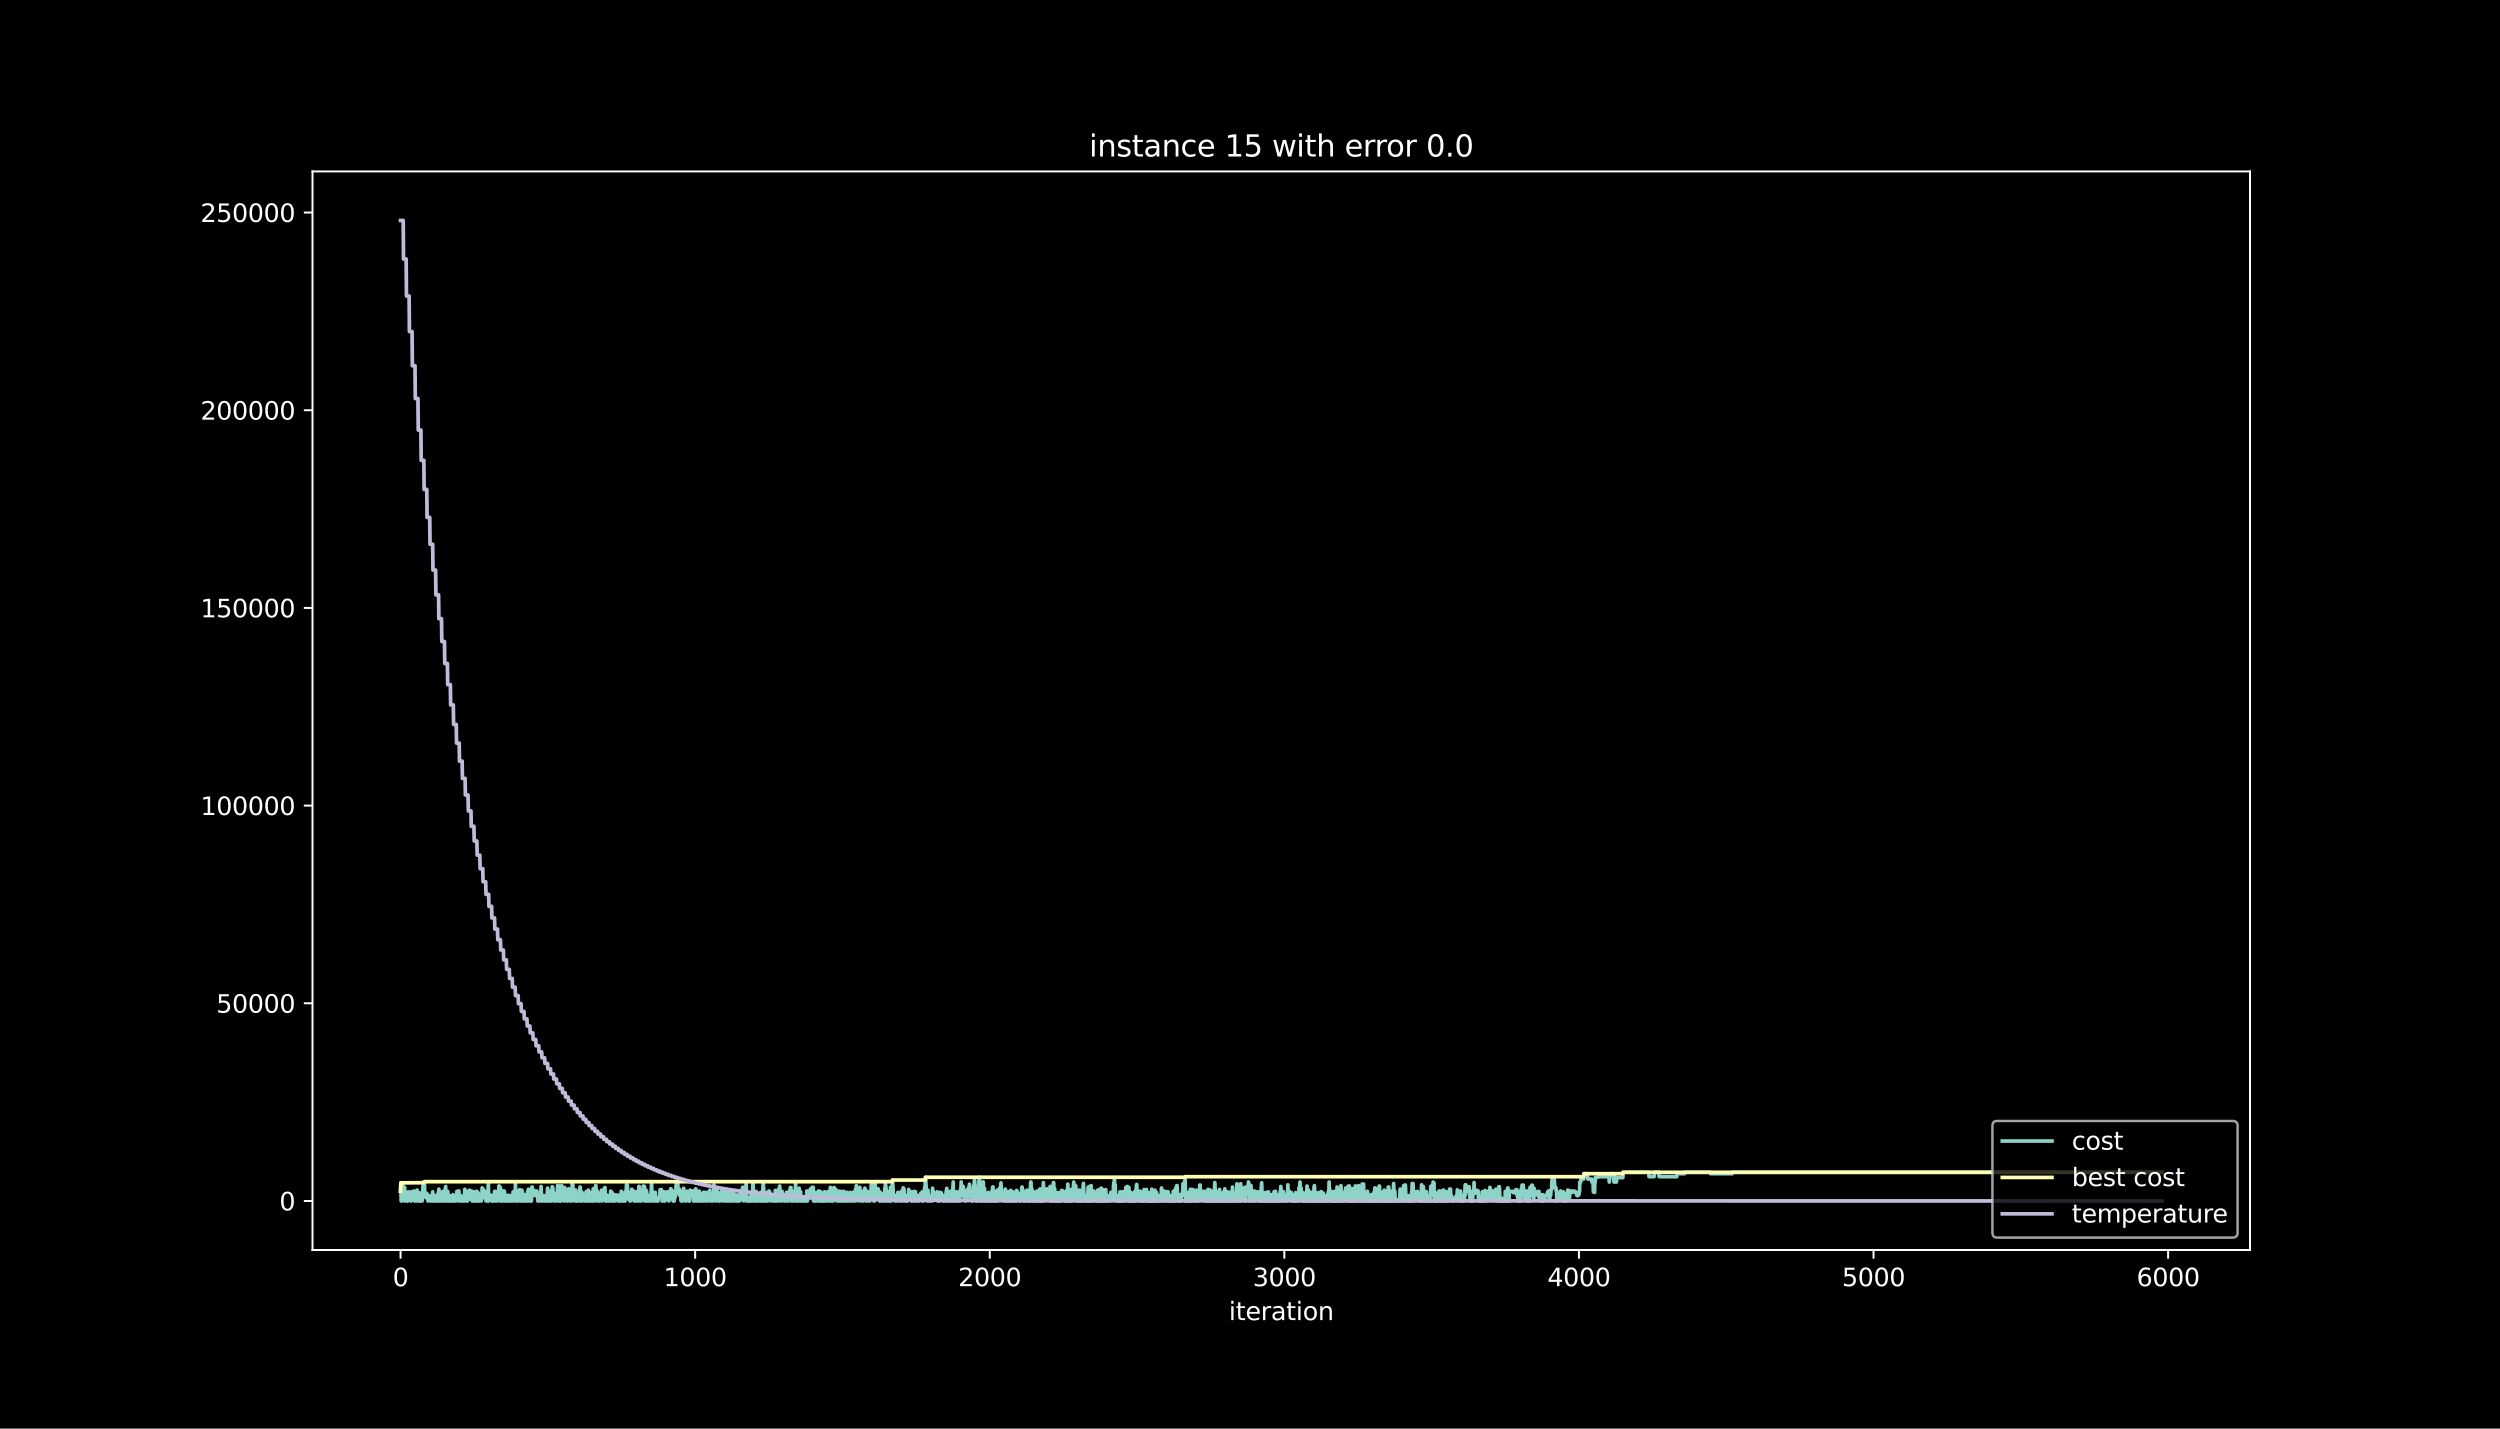 <?xml version="1.0" encoding="utf-8" standalone="no"?>
<!DOCTYPE svg PUBLIC "-//W3C//DTD SVG 1.1//EN"
  "http://www.w3.org/Graphics/SVG/1.1/DTD/svg11.dtd">
<svg height="576pt" version="1.1" viewBox="0 0 1008 576" width="1008pt" xmlns="http://www.w3.org/2000/svg" xmlns:xlink="http://www.w3.org/1999/xlink">
 <defs>
  <style type="text/css">*{stroke-linecap:butt;stroke-linejoin:round;}</style>
 </defs>
 <g id="figure_1">
  <g id="patch_1">
   <path d="M 0 576 
L 1008 576 
L 1008 0 
L 0 0 
z
"/>
  </g>
  <g id="axes_1">
   <g id="patch_2">
    <path d="M 126 504 
L 907.2 504 
L 907.2 69.12 
L 126 69.12 
z
"/>
   </g>
   <g id="matplotlib.axis_1">
    <g id="xtick_1">
     <g id="line2d_1">
      <defs>
       <path d="M 0 0 
L 0 3.5 
" id="m2fd7d44955" style="stroke:#ffffff;stroke-width:0.8;"/>
      </defs>
      <g>
       <use style="fill:#ffffff;stroke:#ffffff;stroke-width:0.8;" x="161.509" xlink:href="#m2fd7d44955" y="504"/>
      </g>
     </g>
     <g id="text_1">
      <!-- 0 -->
      <g style="fill:#ffffff;" transform="translate(158.328 518.598)scale(0.1 -0.1)">
       <defs>
        <path d="M 2034 4250 
Q 1547 4250 1301 3770 
Q 1056 3291 1056 2328 
Q 1056 1369 1301 889 
Q 1547 409 2034 409 
Q 2525 409 2770 889 
Q 3016 1369 3016 2328 
Q 3016 3291 2770 3770 
Q 2525 4250 2034 4250 
z
M 2034 4750 
Q 2819 4750 3233 4129 
Q 3647 3509 3647 2328 
Q 3647 1150 3233 529 
Q 2819 -91 2034 -91 
Q 1250 -91 836 529 
Q 422 1150 422 2328 
Q 422 3509 836 4129 
Q 1250 4750 2034 4750 
z
" id="DejaVuSans-30" transform="scale(0.016)"/>
       </defs>
       <use xlink:href="#DejaVuSans-30"/>
      </g>
     </g>
    </g>
    <g id="xtick_2">
     <g id="line2d_2">
      <g>
       <use style="fill:#ffffff;stroke:#ffffff;stroke-width:0.8;" x="280.288" xlink:href="#m2fd7d44955" y="504"/>
      </g>
     </g>
     <g id="text_2">
      <!-- 1000 -->
      <g style="fill:#ffffff;" transform="translate(267.563 518.598)scale(0.1 -0.1)">
       <defs>
        <path d="M 794 531 
L 1825 531 
L 1825 4091 
L 703 3866 
L 703 4441 
L 1819 4666 
L 2450 4666 
L 2450 531 
L 3481 531 
L 3481 0 
L 794 0 
L 794 531 
z
" id="DejaVuSans-31" transform="scale(0.016)"/>
       </defs>
       <use xlink:href="#DejaVuSans-31"/>
       <use x="63.623" xlink:href="#DejaVuSans-30"/>
       <use x="127.246" xlink:href="#DejaVuSans-30"/>
       <use x="190.869" xlink:href="#DejaVuSans-30"/>
      </g>
     </g>
    </g>
    <g id="xtick_3">
     <g id="line2d_3">
      <g>
       <use style="fill:#ffffff;stroke:#ffffff;stroke-width:0.8;" x="399.068" xlink:href="#m2fd7d44955" y="504"/>
      </g>
     </g>
     <g id="text_3">
      <!-- 2000 -->
      <g style="fill:#ffffff;" transform="translate(386.343 518.598)scale(0.1 -0.1)">
       <defs>
        <path d="M 1228 531 
L 3431 531 
L 3431 0 
L 469 0 
L 469 531 
Q 828 903 1448 1529 
Q 2069 2156 2228 2338 
Q 2531 2678 2651 2914 
Q 2772 3150 2772 3378 
Q 2772 3750 2511 3984 
Q 2250 4219 1831 4219 
Q 1534 4219 1204 4116 
Q 875 4013 500 3803 
L 500 4441 
Q 881 4594 1212 4672 
Q 1544 4750 1819 4750 
Q 2544 4750 2975 4387 
Q 3406 4025 3406 3419 
Q 3406 3131 3298 2873 
Q 3191 2616 2906 2266 
Q 2828 2175 2409 1742 
Q 1991 1309 1228 531 
z
" id="DejaVuSans-32" transform="scale(0.016)"/>
       </defs>
       <use xlink:href="#DejaVuSans-32"/>
       <use x="63.623" xlink:href="#DejaVuSans-30"/>
       <use x="127.246" xlink:href="#DejaVuSans-30"/>
       <use x="190.869" xlink:href="#DejaVuSans-30"/>
      </g>
     </g>
    </g>
    <g id="xtick_4">
     <g id="line2d_4">
      <g>
       <use style="fill:#ffffff;stroke:#ffffff;stroke-width:0.8;" x="517.847" xlink:href="#m2fd7d44955" y="504"/>
      </g>
     </g>
     <g id="text_4">
      <!-- 3000 -->
      <g style="fill:#ffffff;" transform="translate(505.122 518.598)scale(0.1 -0.1)">
       <defs>
        <path d="M 2597 2516 
Q 3050 2419 3304 2112 
Q 3559 1806 3559 1356 
Q 3559 666 3084 287 
Q 2609 -91 1734 -91 
Q 1441 -91 1130 -33 
Q 819 25 488 141 
L 488 750 
Q 750 597 1062 519 
Q 1375 441 1716 441 
Q 2309 441 2620 675 
Q 2931 909 2931 1356 
Q 2931 1769 2642 2001 
Q 2353 2234 1838 2234 
L 1294 2234 
L 1294 2753 
L 1863 2753 
Q 2328 2753 2575 2939 
Q 2822 3125 2822 3475 
Q 2822 3834 2567 4026 
Q 2313 4219 1838 4219 
Q 1578 4219 1281 4162 
Q 984 4106 628 3988 
L 628 4550 
Q 988 4650 1302 4700 
Q 1616 4750 1894 4750 
Q 2613 4750 3031 4423 
Q 3450 4097 3450 3541 
Q 3450 3153 3228 2886 
Q 3006 2619 2597 2516 
z
" id="DejaVuSans-33" transform="scale(0.016)"/>
       </defs>
       <use xlink:href="#DejaVuSans-33"/>
       <use x="63.623" xlink:href="#DejaVuSans-30"/>
       <use x="127.246" xlink:href="#DejaVuSans-30"/>
       <use x="190.869" xlink:href="#DejaVuSans-30"/>
      </g>
     </g>
    </g>
    <g id="xtick_5">
     <g id="line2d_5">
      <g>
       <use style="fill:#ffffff;stroke:#ffffff;stroke-width:0.8;" x="636.627" xlink:href="#m2fd7d44955" y="504"/>
      </g>
     </g>
     <g id="text_5">
      <!-- 4000 -->
      <g style="fill:#ffffff;" transform="translate(623.902 518.598)scale(0.1 -0.1)">
       <defs>
        <path d="M 2419 4116 
L 825 1625 
L 2419 1625 
L 2419 4116 
z
M 2253 4666 
L 3047 4666 
L 3047 1625 
L 3713 1625 
L 3713 1100 
L 3047 1100 
L 3047 0 
L 2419 0 
L 2419 1100 
L 313 1100 
L 313 1709 
L 2253 4666 
z
" id="DejaVuSans-34" transform="scale(0.016)"/>
       </defs>
       <use xlink:href="#DejaVuSans-34"/>
       <use x="63.623" xlink:href="#DejaVuSans-30"/>
       <use x="127.246" xlink:href="#DejaVuSans-30"/>
       <use x="190.869" xlink:href="#DejaVuSans-30"/>
      </g>
     </g>
    </g>
    <g id="xtick_6">
     <g id="line2d_6">
      <g>
       <use style="fill:#ffffff;stroke:#ffffff;stroke-width:0.8;" x="755.406" xlink:href="#m2fd7d44955" y="504"/>
      </g>
     </g>
     <g id="text_6">
      <!-- 5000 -->
      <g style="fill:#ffffff;" transform="translate(742.681 518.598)scale(0.1 -0.1)">
       <defs>
        <path d="M 691 4666 
L 3169 4666 
L 3169 4134 
L 1269 4134 
L 1269 2991 
Q 1406 3038 1543 3061 
Q 1681 3084 1819 3084 
Q 2600 3084 3056 2656 
Q 3513 2228 3513 1497 
Q 3513 744 3044 326 
Q 2575 -91 1722 -91 
Q 1428 -91 1123 -41 
Q 819 9 494 109 
L 494 744 
Q 775 591 1075 516 
Q 1375 441 1709 441 
Q 2250 441 2565 725 
Q 2881 1009 2881 1497 
Q 2881 1984 2565 2268 
Q 2250 2553 1709 2553 
Q 1456 2553 1204 2497 
Q 953 2441 691 2322 
L 691 4666 
z
" id="DejaVuSans-35" transform="scale(0.016)"/>
       </defs>
       <use xlink:href="#DejaVuSans-35"/>
       <use x="63.623" xlink:href="#DejaVuSans-30"/>
       <use x="127.246" xlink:href="#DejaVuSans-30"/>
       <use x="190.869" xlink:href="#DejaVuSans-30"/>
      </g>
     </g>
    </g>
    <g id="xtick_7">
     <g id="line2d_7">
      <g>
       <use style="fill:#ffffff;stroke:#ffffff;stroke-width:0.8;" x="874.185" xlink:href="#m2fd7d44955" y="504"/>
      </g>
     </g>
     <g id="text_7">
      <!-- 6000 -->
      <g style="fill:#ffffff;" transform="translate(861.46 518.598)scale(0.1 -0.1)">
       <defs>
        <path d="M 2113 2584 
Q 1688 2584 1439 2293 
Q 1191 2003 1191 1497 
Q 1191 994 1439 701 
Q 1688 409 2113 409 
Q 2538 409 2786 701 
Q 3034 994 3034 1497 
Q 3034 2003 2786 2293 
Q 2538 2584 2113 2584 
z
M 3366 4563 
L 3366 3988 
Q 3128 4100 2886 4159 
Q 2644 4219 2406 4219 
Q 1781 4219 1451 3797 
Q 1122 3375 1075 2522 
Q 1259 2794 1537 2939 
Q 1816 3084 2150 3084 
Q 2853 3084 3261 2657 
Q 3669 2231 3669 1497 
Q 3669 778 3244 343 
Q 2819 -91 2113 -91 
Q 1303 -91 875 529 
Q 447 1150 447 2328 
Q 447 3434 972 4092 
Q 1497 4750 2381 4750 
Q 2619 4750 2861 4703 
Q 3103 4656 3366 4563 
z
" id="DejaVuSans-36" transform="scale(0.016)"/>
       </defs>
       <use xlink:href="#DejaVuSans-36"/>
       <use x="63.623" xlink:href="#DejaVuSans-30"/>
       <use x="127.246" xlink:href="#DejaVuSans-30"/>
       <use x="190.869" xlink:href="#DejaVuSans-30"/>
      </g>
     </g>
    </g>
    <g id="text_8">
     <!-- iteration -->
     <g style="fill:#ffffff;" transform="translate(495.477 532.277)scale(0.1 -0.1)">
      <defs>
       <path d="M 603 3500 
L 1178 3500 
L 1178 0 
L 603 0 
L 603 3500 
z
M 603 4863 
L 1178 4863 
L 1178 4134 
L 603 4134 
L 603 4863 
z
" id="DejaVuSans-69" transform="scale(0.016)"/>
       <path d="M 1172 4494 
L 1172 3500 
L 2356 3500 
L 2356 3053 
L 1172 3053 
L 1172 1153 
Q 1172 725 1289 603 
Q 1406 481 1766 481 
L 2356 481 
L 2356 0 
L 1766 0 
Q 1100 0 847 248 
Q 594 497 594 1153 
L 594 3053 
L 172 3053 
L 172 3500 
L 594 3500 
L 594 4494 
L 1172 4494 
z
" id="DejaVuSans-74" transform="scale(0.016)"/>
       <path d="M 3597 1894 
L 3597 1613 
L 953 1613 
Q 991 1019 1311 708 
Q 1631 397 2203 397 
Q 2534 397 2845 478 
Q 3156 559 3463 722 
L 3463 178 
Q 3153 47 2828 -22 
Q 2503 -91 2169 -91 
Q 1331 -91 842 396 
Q 353 884 353 1716 
Q 353 2575 817 3079 
Q 1281 3584 2069 3584 
Q 2775 3584 3186 3129 
Q 3597 2675 3597 1894 
z
M 3022 2063 
Q 3016 2534 2758 2815 
Q 2500 3097 2075 3097 
Q 1594 3097 1305 2825 
Q 1016 2553 972 2059 
L 3022 2063 
z
" id="DejaVuSans-65" transform="scale(0.016)"/>
       <path d="M 2631 2963 
Q 2534 3019 2420 3045 
Q 2306 3072 2169 3072 
Q 1681 3072 1420 2755 
Q 1159 2438 1159 1844 
L 1159 0 
L 581 0 
L 581 3500 
L 1159 3500 
L 1159 2956 
Q 1341 3275 1631 3429 
Q 1922 3584 2338 3584 
Q 2397 3584 2469 3576 
Q 2541 3569 2628 3553 
L 2631 2963 
z
" id="DejaVuSans-72" transform="scale(0.016)"/>
       <path d="M 2194 1759 
Q 1497 1759 1228 1600 
Q 959 1441 959 1056 
Q 959 750 1161 570 
Q 1363 391 1709 391 
Q 2188 391 2477 730 
Q 2766 1069 2766 1631 
L 2766 1759 
L 2194 1759 
z
M 3341 1997 
L 3341 0 
L 2766 0 
L 2766 531 
Q 2569 213 2275 61 
Q 1981 -91 1556 -91 
Q 1019 -91 701 211 
Q 384 513 384 1019 
Q 384 1609 779 1909 
Q 1175 2209 1959 2209 
L 2766 2209 
L 2766 2266 
Q 2766 2663 2505 2880 
Q 2244 3097 1772 3097 
Q 1472 3097 1187 3025 
Q 903 2953 641 2809 
L 641 3341 
Q 956 3463 1253 3523 
Q 1550 3584 1831 3584 
Q 2591 3584 2966 3190 
Q 3341 2797 3341 1997 
z
" id="DejaVuSans-61" transform="scale(0.016)"/>
       <path d="M 1959 3097 
Q 1497 3097 1228 2736 
Q 959 2375 959 1747 
Q 959 1119 1226 758 
Q 1494 397 1959 397 
Q 2419 397 2687 759 
Q 2956 1122 2956 1747 
Q 2956 2369 2687 2733 
Q 2419 3097 1959 3097 
z
M 1959 3584 
Q 2709 3584 3137 3096 
Q 3566 2609 3566 1747 
Q 3566 888 3137 398 
Q 2709 -91 1959 -91 
Q 1206 -91 779 398 
Q 353 888 353 1747 
Q 353 2609 779 3096 
Q 1206 3584 1959 3584 
z
" id="DejaVuSans-6f" transform="scale(0.016)"/>
       <path d="M 3513 2113 
L 3513 0 
L 2938 0 
L 2938 2094 
Q 2938 2591 2744 2837 
Q 2550 3084 2163 3084 
Q 1697 3084 1428 2787 
Q 1159 2491 1159 1978 
L 1159 0 
L 581 0 
L 581 3500 
L 1159 3500 
L 1159 2956 
Q 1366 3272 1645 3428 
Q 1925 3584 2291 3584 
Q 2894 3584 3203 3211 
Q 3513 2838 3513 2113 
z
" id="DejaVuSans-6e" transform="scale(0.016)"/>
      </defs>
      <use xlink:href="#DejaVuSans-69"/>
      <use x="27.783" xlink:href="#DejaVuSans-74"/>
      <use x="66.992" xlink:href="#DejaVuSans-65"/>
      <use x="128.516" xlink:href="#DejaVuSans-72"/>
      <use x="169.629" xlink:href="#DejaVuSans-61"/>
      <use x="230.908" xlink:href="#DejaVuSans-74"/>
      <use x="270.117" xlink:href="#DejaVuSans-69"/>
      <use x="297.9" xlink:href="#DejaVuSans-6f"/>
      <use x="359.082" xlink:href="#DejaVuSans-6e"/>
     </g>
    </g>
   </g>
   <g id="matplotlib.axis_2">
    <g id="ytick_1">
     <g id="line2d_8">
      <defs>
       <path d="M 0 0 
L -3.5 0 
" id="m2096028929" style="stroke:#ffffff;stroke-width:0.8;"/>
      </defs>
      <g>
       <use style="fill:#ffffff;stroke:#ffffff;stroke-width:0.8;" x="126" xlink:href="#m2096028929" y="484.233"/>
      </g>
     </g>
     <g id="text_9">
      <!-- 0 -->
      <g style="fill:#ffffff;" transform="translate(112.638 488.032)scale(0.1 -0.1)">
       <use xlink:href="#DejaVuSans-30"/>
      </g>
     </g>
    </g>
    <g id="ytick_2">
     <g id="line2d_9">
      <g>
       <use style="fill:#ffffff;stroke:#ffffff;stroke-width:0.8;" x="126" xlink:href="#m2096028929" y="404.526"/>
      </g>
     </g>
     <g id="text_10">
      <!-- 50000 -->
      <g style="fill:#ffffff;" transform="translate(87.188 408.325)scale(0.1 -0.1)">
       <use xlink:href="#DejaVuSans-35"/>
       <use x="63.623" xlink:href="#DejaVuSans-30"/>
       <use x="127.246" xlink:href="#DejaVuSans-30"/>
       <use x="190.869" xlink:href="#DejaVuSans-30"/>
       <use x="254.492" xlink:href="#DejaVuSans-30"/>
      </g>
     </g>
    </g>
    <g id="ytick_3">
     <g id="line2d_10">
      <g>
       <use style="fill:#ffffff;stroke:#ffffff;stroke-width:0.8;" x="126" xlink:href="#m2096028929" y="324.819"/>
      </g>
     </g>
     <g id="text_11">
      <!-- 100000 -->
      <g style="fill:#ffffff;" transform="translate(80.825 328.618)scale(0.1 -0.1)">
       <use xlink:href="#DejaVuSans-31"/>
       <use x="63.623" xlink:href="#DejaVuSans-30"/>
       <use x="127.246" xlink:href="#DejaVuSans-30"/>
       <use x="190.869" xlink:href="#DejaVuSans-30"/>
       <use x="254.492" xlink:href="#DejaVuSans-30"/>
       <use x="318.115" xlink:href="#DejaVuSans-30"/>
      </g>
     </g>
    </g>
    <g id="ytick_4">
     <g id="line2d_11">
      <g>
       <use style="fill:#ffffff;stroke:#ffffff;stroke-width:0.8;" x="126" xlink:href="#m2096028929" y="245.112"/>
      </g>
     </g>
     <g id="text_12">
      <!-- 150000 -->
      <g style="fill:#ffffff;" transform="translate(80.825 248.912)scale(0.1 -0.1)">
       <use xlink:href="#DejaVuSans-31"/>
       <use x="63.623" xlink:href="#DejaVuSans-35"/>
       <use x="127.246" xlink:href="#DejaVuSans-30"/>
       <use x="190.869" xlink:href="#DejaVuSans-30"/>
       <use x="254.492" xlink:href="#DejaVuSans-30"/>
       <use x="318.115" xlink:href="#DejaVuSans-30"/>
      </g>
     </g>
    </g>
    <g id="ytick_5">
     <g id="line2d_12">
      <g>
       <use style="fill:#ffffff;stroke:#ffffff;stroke-width:0.8;" x="126" xlink:href="#m2096028929" y="165.406"/>
      </g>
     </g>
     <g id="text_13">
      <!-- 200000 -->
      <g style="fill:#ffffff;" transform="translate(80.825 169.205)scale(0.1 -0.1)">
       <use xlink:href="#DejaVuSans-32"/>
       <use x="63.623" xlink:href="#DejaVuSans-30"/>
       <use x="127.246" xlink:href="#DejaVuSans-30"/>
       <use x="190.869" xlink:href="#DejaVuSans-30"/>
       <use x="254.492" xlink:href="#DejaVuSans-30"/>
       <use x="318.115" xlink:href="#DejaVuSans-30"/>
      </g>
     </g>
    </g>
    <g id="ytick_6">
     <g id="line2d_13">
      <g>
       <use style="fill:#ffffff;stroke:#ffffff;stroke-width:0.8;" x="126" xlink:href="#m2096028929" y="85.699"/>
      </g>
     </g>
     <g id="text_14">
      <!-- 250000 -->
      <g style="fill:#ffffff;" transform="translate(80.825 89.498)scale(0.1 -0.1)">
       <use xlink:href="#DejaVuSans-32"/>
       <use x="63.623" xlink:href="#DejaVuSans-35"/>
       <use x="127.246" xlink:href="#DejaVuSans-30"/>
       <use x="190.869" xlink:href="#DejaVuSans-30"/>
       <use x="254.492" xlink:href="#DejaVuSans-30"/>
       <use x="318.115" xlink:href="#DejaVuSans-30"/>
      </g>
     </g>
    </g>
   </g>
   <g id="line2d_14">
    <path clip-path="url(#paf4275011c)" d="M 161.509 480.279 
L 161.628 476.936 
L 161.747 484.233 
L 161.984 484.233 
L 162.103 483.675 
L 162.222 481.896 
L 162.341 482.454 
L 162.578 478.215 
L 162.697 478.773 
L 163.172 478.773 
L 163.291 484.233 
L 163.41 482.924 
L 163.528 484.172 
L 163.647 482.036 
L 163.766 482.036 
L 163.885 484.233 
L 164.36 484.233 
L 164.597 480.552 
L 164.716 480.552 
L 164.835 481.677 
L 165.072 481.677 
L 165.191 482.036 
L 165.31 483.9 
L 165.429 483.839 
L 165.548 484.172 
L 165.785 484.233 
L 165.904 480.552 
L 166.023 480.491 
L 166.141 482.393 
L 166.26 481.003 
L 166.379 482.782 
L 166.617 482.782 
L 166.735 481.998 
L 166.854 480.219 
L 166.973 481.998 
L 167.092 481.998 
L 167.21 484.233 
L 167.329 480.783 
L 167.448 482.924 
L 167.567 482.924 
L 167.686 480.89 
L 167.804 484.233 
L 167.923 482.924 
L 168.042 483.566 
L 168.161 479.85 
L 168.398 481.998 
L 168.517 481.998 
L 168.636 484.233 
L 168.755 482.782 
L 168.873 484.233 
L 168.992 480.89 
L 169.111 484.233 
L 169.23 484.233 
L 169.349 482.924 
L 169.467 482.924 
L 169.586 484.233 
L 169.705 484.233 
L 169.824 482.924 
L 170.061 482.924 
L 170.18 484.233 
L 170.536 478.633 
L 170.655 476.853 
L 170.774 476.853 
L 170.893 476.622 
L 171.011 480.303 
L 171.13 476.444 
L 171.249 482.393 
L 171.368 481.003 
L 171.487 482.393 
L 171.605 482.393 
L 171.724 482.924 
L 171.962 482.924 
L 172.08 481.145 
L 172.199 482.924 
L 172.437 482.036 
L 172.556 484.233 
L 172.674 484.233 
L 172.793 482.036 
L 172.912 483.434 
L 173.031 482.876 
L 173.268 482.876 
L 173.506 483.675 
L 173.625 482.366 
L 173.743 484.233 
L 173.862 484.233 
L 173.981 483.88 
L 174.1 483.88 
L 174.218 481.677 
L 174.337 484.233 
L 174.456 480.552 
L 174.575 484.233 
L 174.694 484.233 
L 174.812 483.434 
L 174.931 484.233 
L 175.05 482.036 
L 175.287 482.036 
L 175.406 484.233 
L 175.525 484.233 
L 175.644 482.036 
L 175.763 482.454 
L 175.881 482.454 
L 176 482.101 
L 176.119 484.233 
L 176.238 482.924 
L 176.357 482.924 
L 176.475 484.233 
L 176.713 480.783 
L 176.832 483.434 
L 176.95 479.481 
L 177.188 483.88 
L 177.307 484.233 
L 177.426 481.677 
L 177.901 481.677 
L 178.019 484.233 
L 178.257 481.677 
L 178.376 480.467 
L 178.732 480.467 
L 178.851 481.677 
L 178.97 484.233 
L 179.088 484.233 
L 179.445 479.527 
L 179.564 482.082 
L 179.682 478.401 
L 179.801 484.233 
L 180.157 484.172 
L 180.276 484.233 
L 180.395 480.373 
L 180.514 480.373 
L 180.751 484.233 
L 181.108 484.172 
L 181.226 481.998 
L 181.345 484.233 
L 181.464 482.782 
L 181.583 483.88 
L 181.702 483.88 
L 181.82 484.233 
L 182.533 484.233 
L 182.652 481.677 
L 182.771 484.233 
L 182.889 482.924 
L 183.008 484.233 
L 183.127 483.566 
L 183.246 484.233 
L 183.602 484.233 
L 183.721 482.924 
L 183.958 482.924 
L 184.077 484.172 
L 184.196 480.373 
L 184.552 480.373 
L 184.671 483.88 
L 184.79 483.88 
L 184.909 480.2 
L 185.027 480.2 
L 185.146 484.233 
L 185.265 483.566 
L 185.503 483.566 
L 185.621 481.998 
L 185.74 484.233 
L 185.859 482.924 
L 185.978 482.924 
L 186.096 484.233 
L 186.928 484.172 
L 187.047 481.998 
L 187.165 484.233 
L 187.403 479.527 
L 187.522 480.783 
L 187.878 480.783 
L 187.997 484.233 
L 188.116 482.036 
L 188.234 484.233 
L 188.472 484.233 
L 188.71 480.332 
L 188.828 483.675 
L 189.066 482.036 
L 189.185 482.036 
L 189.303 479.886 
L 189.422 482.036 
L 189.66 482.036 
L 189.779 483.566 
L 189.897 480.223 
L 190.135 480.223 
L 190.254 480.89 
L 190.372 484.233 
L 190.491 480.552 
L 190.61 482.782 
L 190.966 482.782 
L 191.085 484.233 
L 191.204 480.552 
L 191.323 480.517 
L 191.441 482.036 
L 191.56 482.036 
L 191.679 484.233 
L 191.917 484.233 
L 192.035 484.233 
L 192.154 480.373 
L 192.273 480.373 
L 192.392 484.233 
L 192.511 480.89 
L 192.748 480.89 
L 192.867 482.036 
L 192.986 482.036 
L 193.104 484.233 
L 193.223 484.233 
L 193.342 483.566 
L 193.58 483.566 
L 193.698 482.356 
L 193.817 483.023 
L 193.936 483.023 
L 194.055 484.233 
L 194.292 481.714 
L 194.411 478.97 
L 194.53 482.924 
L 194.649 482.924 
L 194.886 479.564 
L 195.005 482.036 
L 195.599 482.036 
L 195.718 480.826 
L 195.955 484.233 
L 196.074 480.373 
L 196.193 482.036 
L 196.311 480.373 
L 196.549 480.373 
L 196.668 484.233 
L 196.905 476.563 
L 197.024 484.233 
L 197.143 482.082 
L 197.262 482.082 
L 197.38 481.73 
L 197.499 481.73 
L 197.618 483.88 
L 197.856 483.88 
L 197.974 482.036 
L 198.212 482.036 
L 198.331 484.233 
L 198.925 484.233 
L 199.043 483.434 
L 199.162 483.434 
L 199.281 482.768 
L 199.4 480.373 
L 199.756 480.373 
L 199.875 484.233 
L 199.994 480.517 
L 200.112 482.924 
L 200.231 482.036 
L 200.35 482.036 
L 200.469 484.233 
L 200.588 483.9 
L 200.706 483.233 
L 200.825 480.223 
L 201.063 480.332 
L 201.181 478.181 
L 201.3 478.181 
L 201.419 480.773 
L 201.538 480.773 
L 201.657 484.233 
L 201.775 478.853 
L 202.132 484.233 
L 202.25 484.233 
L 202.369 483.9 
L 202.726 483.9 
L 202.844 480.219 
L 202.963 484.233 
L 203.201 483.566 
L 203.319 480.223 
L 203.438 480.89 
L 203.557 484.233 
L 203.676 482.082 
L 204.032 482.036 
L 204.151 484.233 
L 204.27 483.023 
L 204.388 484.233 
L 204.626 484.233 
L 204.745 481.998 
L 204.982 481.998 
L 205.101 484.233 
L 205.22 484.233 
L 205.339 481.998 
L 205.457 481.998 
L 205.576 482.454 
L 205.695 484.233 
L 205.933 484.233 
L 206.289 482.036 
L 206.526 484.233 
L 206.645 484.233 
L 206.764 483.9 
L 206.883 480.557 
L 207.12 480.557 
L 207.358 480.332 
L 207.595 484.233 
L 207.833 477.209 
L 207.952 483.88 
L 208.071 483.88 
L 208.189 480.2 
L 208.308 484.233 
L 208.546 484.233 
L 208.664 480.279 
L 208.783 480.279 
L 208.902 484.233 
L 209.14 484.172 
L 209.258 483.614 
L 209.377 483.614 
L 209.496 479.721 
L 209.615 479.721 
L 209.734 480.279 
L 209.852 480.279 
L 209.971 484.233 
L 210.09 484.233 
L 210.327 481.749 
L 210.446 479.886 
L 210.565 482.036 
L 210.684 480.826 
L 210.803 484.233 
L 211.04 483.614 
L 211.159 484.233 
L 211.278 484.233 
L 211.396 483.023 
L 211.515 484.233 
L 211.634 484.233 
L 211.753 483.9 
L 211.872 481.749 
L 211.99 484.233 
L 212.109 483.675 
L 212.228 483.675 
L 212.347 481.998 
L 212.584 484.233 
L 212.703 480.373 
L 212.822 484.233 
L 213.059 479.481 
L 213.178 482.782 
L 213.416 482.782 
L 213.534 484.233 
L 213.653 484.172 
L 213.772 483.88 
L 213.891 484.233 
L 214.247 484.233 
L 214.485 478.633 
L 214.603 478.633 
L 214.722 481.524 
L 214.96 481.464 
L 215.079 479.847 
L 215.197 481.998 
L 215.554 481.998 
L 215.672 480.219 
L 216.504 480.257 
L 216.623 482.454 
L 216.741 482.454 
L 216.86 484.233 
L 216.979 484.233 
L 217.217 482.224 
L 217.454 482.224 
L 217.573 482.782 
L 217.692 484.172 
L 217.929 484.233 
L 218.167 478.401 
L 218.404 484.233 
L 218.523 484.172 
L 218.642 482.036 
L 218.88 484.233 
L 218.998 482.036 
L 219.117 483.9 
L 219.236 482.782 
L 219.355 482.782 
L 219.473 483.9 
L 219.592 483.233 
L 219.711 483.566 
L 219.83 484.233 
L 219.949 483.566 
L 220.067 482.036 
L 220.186 484.233 
L 220.542 484.172 
L 220.78 479.069 
L 220.899 484.233 
L 221.018 484.233 
L 221.136 483.434 
L 221.255 483.434 
L 221.374 484.233 
L 221.493 480.279 
L 221.611 484.233 
L 221.73 483.566 
L 221.849 484.233 
L 221.968 483.9 
L 222.087 483.9 
L 222.205 484.233 
L 222.324 483.9 
L 222.68 478.5 
L 222.799 480.279 
L 222.918 479.069 
L 223.037 483.023 
L 223.156 482.962 
L 223.274 484.233 
L 223.512 481.145 
L 223.631 482.454 
L 223.868 481.655 
L 223.987 484.233 
L 224.106 483.88 
L 224.225 481.998 
L 224.343 484.233 
L 224.462 481.998 
L 224.7 481.998 
L 224.818 478.044 
L 224.937 480.279 
L 225.056 478.044 
L 225.175 478.044 
L 225.294 484.233 
L 225.412 480.552 
L 225.531 480.552 
L 225.65 479.342 
L 225.769 484.233 
L 226.125 484.233 
L 226.363 478.073 
L 226.481 478.073 
L 226.6 478.366 
L 226.838 481.677 
L 227.075 480.517 
L 227.313 480.517 
L 227.432 484.233 
L 227.55 482.782 
L 227.669 478.829 
L 227.907 480.373 
L 228.144 480.552 
L 228.382 480.552 
L 228.501 484.233 
L 228.738 484.233 
L 228.976 480.872 
L 229.095 483.023 
L 229.213 479.307 
L 229.332 481.677 
L 229.688 481.677 
L 229.807 484.233 
L 229.926 483.9 
L 230.164 483.9 
L 230.282 482.036 
L 230.401 484.233 
L 230.639 478.738 
L 230.757 476.587 
L 230.876 476.587 
L 231.351 483.9 
L 231.47 482.036 
L 231.589 484.233 
L 231.708 481.677 
L 231.826 483.566 
L 231.945 483.566 
L 232.064 479.85 
L 232.183 479.85 
L 232.42 484.233 
L 232.658 484.233 
L 233.014 484.233 
L 233.252 482.12 
L 233.371 483.101 
L 233.489 483.101 
L 233.608 483.9 
L 233.846 478.633 
L 233.965 478.633 
L 234.083 484.233 
L 234.202 480.373 
L 234.321 484.233 
L 234.44 480.783 
L 234.677 480.783 
L 234.796 484.233 
L 234.915 483.675 
L 235.034 481.524 
L 235.152 483.675 
L 235.39 483.675 
L 235.509 483.322 
L 235.746 484.233 
L 235.865 483.9 
L 236.103 483.9 
L 236.34 480.467 
L 236.459 484.233 
L 236.578 480.89 
L 236.696 480.89 
L 236.815 480.332 
L 236.934 484.233 
L 237.172 479.847 
L 237.29 484.233 
L 237.528 484.233 
L 237.647 481.998 
L 237.765 481.998 
L 237.884 484.233 
L 238.003 481.677 
L 238.122 481.677 
L 238.241 480.783 
L 238.359 484.233 
L 238.597 481.416 
L 238.716 484.233 
L 238.834 484.233 
L 239.072 482.69 
L 239.191 479.307 
L 239.31 480.517 
L 239.428 484.233 
L 239.666 484.233 
L 239.785 481.998 
L 240.022 481.998 
L 240.141 478.044 
L 240.26 478.044 
L 240.379 480.279 
L 240.497 479.946 
L 240.616 479.946 
L 240.854 484.233 
L 241.091 480.783 
L 241.21 484.233 
L 241.329 483.9 
L 241.448 483.9 
L 241.566 484.233 
L 241.685 484.233 
L 241.804 483.9 
L 241.923 482.036 
L 242.398 482.036 
L 242.517 479.886 
L 242.635 484.233 
L 242.754 480.552 
L 242.992 480.552 
L 243.111 481.998 
L 243.467 481.998 
L 243.586 482.924 
L 243.704 478.97 
L 243.823 480.279 
L 243.942 478.829 
L 244.061 484.233 
L 244.18 484.172 
L 244.298 481.677 
L 244.417 481.677 
L 244.655 484.233 
L 244.773 484.233 
L 244.892 482.782 
L 245.13 482.782 
L 245.249 484.233 
L 245.486 484.233 
L 245.605 483.675 
L 245.724 482.036 
L 245.961 482.036 
L 246.08 484.233 
L 246.199 480.279 
L 246.318 480.279 
L 246.436 482.036 
L 246.555 482.036 
L 246.674 480.783 
L 246.793 480.89 
L 246.911 484.233 
L 247.03 482.924 
L 247.149 482.924 
L 247.268 481.677 
L 247.387 484.233 
L 247.505 484.233 
L 247.624 483.566 
L 247.743 481.677 
L 247.862 484.233 
L 247.98 482.782 
L 248.337 482.782 
L 248.456 482.036 
L 248.574 482.036 
L 248.693 483.023 
L 248.931 481.798 
L 249.168 484.233 
L 249.287 484.233 
L 249.406 482.036 
L 249.525 482.036 
L 249.643 484.233 
L 249.762 482.782 
L 249.881 482.782 
L 250 484.233 
L 250.118 484.233 
L 250.237 482.782 
L 250.356 484.233 
L 250.475 480.373 
L 250.594 480.373 
L 250.712 484.233 
L 250.831 484.233 
L 250.95 481.998 
L 251.188 481.998 
L 251.425 484.233 
L 251.544 483.566 
L 251.663 484.233 
L 251.781 481.677 
L 252.019 484.233 
L 252.138 480.552 
L 252.375 480.552 
L 252.494 479.753 
L 252.613 477.603 
L 252.732 478.049 
L 252.85 477.735 
L 252.969 478.068 
L 253.088 480.552 
L 253.326 480.552 
L 253.563 483.675 
L 253.682 481.896 
L 253.801 481.896 
L 253.919 482.454 
L 254.038 484.233 
L 254.157 484.233 
L 254.276 483.434 
L 254.395 483.434 
L 254.513 481.284 
L 254.632 481.284 
L 254.751 479.505 
L 254.87 481.284 
L 254.988 481.284 
L 255.107 480.726 
L 255.345 480.726 
L 255.464 480.225 
L 255.701 484.233 
L 255.82 480.552 
L 255.939 484.233 
L 256.057 484.233 
L 256.176 482.036 
L 256.533 482.036 
L 256.651 480.517 
L 256.889 480.517 
L 257.008 484.233 
L 257.126 484.233 
L 257.245 480.373 
L 257.364 480.373 
L 257.483 480.517 
L 257.602 478.366 
L 257.72 478.366 
L 257.839 479.886 
L 257.958 479.886 
L 258.077 484.233 
L 258.195 483.023 
L 258.314 483.023 
L 258.433 484.233 
L 258.552 484.233 
L 258.671 480.279 
L 258.789 480.219 
L 259.027 483.675 
L 259.146 480.373 
L 259.265 480.373 
L 259.383 478.223 
L 259.502 478.223 
L 259.621 478.401 
L 259.858 478.366 
L 259.977 484.233 
L 260.334 484.233 
L 260.452 483.675 
L 260.571 479.994 
L 260.69 480.219 
L 260.927 484.233 
L 261.046 484.233 
L 261.165 481.998 
L 261.64 481.998 
L 261.759 484.233 
L 261.996 484.233 
L 262.115 482.782 
L 262.234 484.233 
L 262.472 483.342 
L 262.709 476.83 
L 262.947 483.434 
L 263.065 483.434 
L 263.184 481.655 
L 263.303 484.233 
L 263.422 480.783 
L 263.541 484.233 
L 263.778 484.233 
L 263.897 483.566 
L 264.016 483.566 
L 264.134 480.783 
L 264.253 480.783 
L 264.372 484.233 
L 264.491 483.566 
L 264.61 483.566 
L 264.728 484.233 
L 265.085 484.233 
L 265.203 483.675 
L 265.322 484.233 
L 265.441 482.924 
L 265.916 482.924 
L 266.035 482.366 
L 266.154 479.721 
L 266.391 479.721 
L 266.51 480.279 
L 266.629 479.613 
L 266.748 480.783 
L 266.866 480.783 
L 266.985 484.233 
L 267.104 482.082 
L 267.223 484.233 
L 267.342 484.172 
L 267.46 482.022 
L 267.579 484.172 
L 267.698 480.491 
L 267.817 480.552 
L 267.935 484.233 
L 268.054 484.233 
L 268.173 482.036 
L 268.411 482.036 
L 268.529 483.566 
L 268.767 483.566 
L 268.886 483.214 
L 269.004 483.506 
L 269.123 480.491 
L 269.242 483.839 
L 269.361 483.839 
L 269.48 481.749 
L 269.598 481.749 
L 269.717 484.233 
L 269.836 483.434 
L 270.073 483.434 
L 270.192 480.373 
L 270.311 480.552 
L 270.43 479.342 
L 270.549 479.342 
L 270.667 480.552 
L 270.786 480.219 
L 271.261 480.219 
L 271.38 484.233 
L 271.499 482.036 
L 271.618 484.233 
L 271.736 480.89 
L 271.855 484.233 
L 271.974 482.782 
L 272.211 482.782 
L 272.33 481.998 
L 272.687 477.191 
L 272.805 480.552 
L 272.924 477.209 
L 273.28 477.209 
L 273.399 480.552 
L 273.637 480.552 
L 273.756 479.886 
L 273.874 481.677 
L 273.993 479.527 
L 274.112 482.082 
L 274.231 482.082 
L 274.349 480.632 
L 274.468 480.632 
L 274.587 484.233 
L 274.706 484.172 
L 274.825 482.022 
L 275.062 482.022 
L 275.181 484.233 
L 275.3 480.89 
L 275.537 480.89 
L 275.656 479.111 
L 275.775 480.89 
L 275.894 480.89 
L 276.012 483.434 
L 276.131 482.036 
L 276.25 482.036 
L 276.369 484.233 
L 276.488 484.233 
L 276.606 483.675 
L 276.844 483.675 
L 276.963 480.332 
L 277.081 480.332 
L 277.2 482.924 
L 277.557 482.924 
L 277.675 484.233 
L 277.794 482.924 
L 277.913 484.233 
L 278.032 484.233 
L 278.269 479.886 
L 278.388 481.416 
L 278.626 481.416 
L 278.744 481.998 
L 278.863 481.998 
L 278.982 480.219 
L 279.576 480.219 
L 279.695 484.233 
L 279.813 483.023 
L 279.932 483.023 
L 280.051 484.233 
L 280.17 480.552 
L 280.407 480.552 
L 280.526 479.342 
L 280.645 480.517 
L 280.764 484.233 
L 280.882 484.233 
L 281.12 480.332 
L 281.239 482.366 
L 281.357 480.373 
L 281.714 480.373 
L 281.833 484.233 
L 281.951 480.279 
L 282.07 484.233 
L 282.308 484.233 
L 282.426 482.082 
L 282.664 482.022 
L 282.783 481.355 
L 282.902 481.355 
L 283.02 484.172 
L 283.139 481.998 
L 283.258 483.566 
L 283.377 481.677 
L 283.495 484.233 
L 283.614 480.783 
L 283.733 480.783 
L 283.852 484.233 
L 283.971 480.783 
L 284.089 482.036 
L 284.208 482.036 
L 284.327 480.783 
L 284.446 483.434 
L 284.565 483.434 
L 284.683 480.89 
L 284.802 484.233 
L 284.921 484.233 
L 285.04 482.454 
L 285.158 484.233 
L 285.277 480.783 
L 285.752 480.783 
L 285.871 482.036 
L 286.109 482.036 
L 286.227 479.886 
L 286.346 484.233 
L 286.465 483.9 
L 286.584 482.12 
L 286.703 482.12 
L 287.059 484.233 
L 287.178 482.782 
L 287.415 482.782 
L 287.534 484.233 
L 287.772 481.677 
L 287.89 477.724 
L 288.009 480.279 
L 288.247 478.829 
L 288.365 483.88 
L 288.603 483.88 
L 288.722 484.233 
L 288.841 484.233 
L 289.078 479.753 
L 289.316 483.434 
L 289.553 483.434 
L 289.672 480.783 
L 289.791 484.233 
L 290.266 484.233 
L 290.385 481.677 
L 290.86 481.677 
L 290.979 482.036 
L 291.097 479.481 
L 291.216 483.434 
L 291.335 483.434 
L 291.454 484.233 
L 291.691 479.898 
L 291.81 483.9 
L 291.929 482.036 
L 292.166 482.036 
L 292.285 484.172 
L 292.642 484.172 
L 292.76 483.506 
L 292.879 480.783 
L 292.998 484.233 
L 293.354 484.233 
L 293.473 480.89 
L 293.711 480.89 
L 293.829 484.233 
L 293.948 484.233 
L 294.067 482.454 
L 294.186 484.233 
L 294.304 481.677 
L 294.423 484.233 
L 294.542 480.373 
L 294.661 483.88 
L 295.136 483.88 
L 295.255 484.233 
L 295.373 484.233 
L 295.611 480.552 
L 295.73 480.373 
L 295.849 484.233 
L 295.967 482.924 
L 296.442 482.924 
L 296.561 481.677 
L 296.68 481.677 
L 296.799 484.233 
L 297.274 484.233 
L 297.393 482.036 
L 297.511 482.036 
L 297.63 484.233 
L 297.749 483.566 
L 297.868 484.233 
L 298.105 484.233 
L 298.224 483.675 
L 298.343 480.225 
L 298.462 482.036 
L 298.818 482.036 
L 298.937 483.675 
L 299.056 483.342 
L 299.174 480.517 
L 299.293 480.517 
L 299.412 478.738 
L 299.531 482.454 
L 299.649 478.738 
L 299.768 484.172 
L 299.887 484.172 
L 300.006 482.022 
L 300.243 482.082 
L 300.362 478.633 
L 300.481 478.633 
L 300.6 480.783 
L 300.719 480.783 
L 300.837 476.83 
L 301.075 484.233 
L 301.431 484.233 
L 301.55 483.88 
L 301.669 483.88 
L 301.788 484.233 
L 301.906 484.172 
L 302.025 482.924 
L 302.144 484.233 
L 302.619 484.233 
L 302.738 481.998 
L 302.857 484.233 
L 302.975 484.233 
L 303.094 483.675 
L 303.213 482.465 
L 303.332 483.675 
L 303.569 477.209 
L 303.688 477.209 
L 303.807 484.233 
L 303.926 480.783 
L 304.163 480.783 
L 304.282 484.233 
L 304.401 484.233 
L 304.519 480.552 
L 304.757 484.233 
L 304.876 480.373 
L 304.995 483.675 
L 305.113 482.036 
L 305.232 484.233 
L 305.47 481.998 
L 305.588 484.172 
L 305.707 482.022 
L 305.826 484.172 
L 306.064 484.233 
L 306.182 481.677 
L 306.301 483.566 
L 306.42 483.566 
L 306.657 480.788 
L 306.776 484.233 
L 307.014 484.233 
L 307.133 482.454 
L 307.251 484.233 
L 307.37 484.233 
L 307.608 479.481 
L 307.726 476.598 
L 307.964 480.373 
L 308.083 484.233 
L 308.32 484.233 
L 308.439 483.9 
L 308.558 484.233 
L 308.796 484.233 
L 308.914 482.454 
L 309.152 482.454 
L 309.271 480.783 
L 309.389 484.233 
L 309.508 484.233 
L 309.627 483.675 
L 309.865 483.675 
L 309.983 480.225 
L 310.102 480.225 
L 310.221 480.783 
L 310.458 480.783 
L 310.696 484.172 
L 311.29 484.172 
L 311.527 481.787 
L 311.646 483.566 
L 311.765 483.566 
L 311.884 481.677 
L 312.003 484.233 
L 312.359 484.233 
L 312.478 483.675 
L 312.596 479.994 
L 312.715 484.233 
L 312.834 482.082 
L 312.953 482.022 
L 313.072 484.172 
L 313.428 484.233 
L 313.547 483.675 
L 313.665 484.233 
L 313.903 479.527 
L 314.259 479.527 
L 314.378 478.223 
L 314.497 482.082 
L 314.616 482.022 
L 314.734 484.233 
L 314.853 483.023 
L 314.972 484.233 
L 315.091 484.233 
L 315.21 480.373 
L 315.328 480.373 
L 315.447 483.9 
L 315.566 483.9 
L 315.685 482.12 
L 315.803 483.9 
L 315.922 483.9 
L 316.041 481.749 
L 316.16 481.749 
L 316.279 484.233 
L 316.516 481.677 
L 316.635 484.233 
L 316.754 484.233 
L 317.11 480.773 
L 317.229 482.924 
L 317.348 481.998 
L 317.585 484.233 
L 317.704 483.566 
L 317.823 484.233 
L 317.942 481.677 
L 318.06 482.924 
L 318.179 480.373 
L 318.417 480.279 
L 318.535 480.279 
L 318.654 478.829 
L 318.892 478.829 
L 319.011 484.233 
L 319.129 480.279 
L 319.248 484.233 
L 319.367 484.233 
L 319.486 480.279 
L 319.604 484.233 
L 319.723 484.233 
L 319.842 483.88 
L 319.961 484.233 
L 320.08 480.89 
L 320.198 482.924 
L 320.317 481.677 
L 320.436 481.677 
L 320.555 480.89 
L 320.673 480.89 
L 320.792 477.209 
L 320.911 484.233 
L 321.03 484.233 
L 321.149 480.279 
L 321.267 480.279 
L 321.386 484.233 
L 321.505 480.783 
L 321.742 480.783 
L 321.861 484.233 
L 321.98 484.233 
L 322.218 479.111 
L 322.336 480.219 
L 322.455 480.219 
L 322.574 484.233 
L 322.693 480.552 
L 322.811 480.552 
L 322.93 484.233 
L 323.049 484.172 
L 323.168 482.962 
L 323.405 483.023 
L 323.524 484.233 
L 323.643 484.233 
L 323.762 483.88 
L 323.88 483.88 
L 323.999 482.924 
L 324.237 482.924 
L 324.474 484.233 
L 324.593 483.566 
L 324.712 484.233 
L 324.831 483.9 
L 324.949 484.233 
L 325.068 484.233 
L 325.187 483.88 
L 325.306 480.2 
L 325.425 480.552 
L 325.543 484.233 
L 325.781 482.224 
L 325.9 483.023 
L 326.137 482.962 
L 326.256 482.465 
L 326.375 483.023 
L 326.494 481.572 
L 326.612 481.572 
L 326.731 479.422 
L 326.85 483.023 
L 326.969 483.023 
L 327.088 482.67 
L 327.206 480.52 
L 327.325 481.73 
L 327.444 478.739 
L 327.563 478.739 
L 327.8 482.082 
L 327.919 478.739 
L 328.038 484.233 
L 328.157 480.783 
L 328.394 480.783 
L 328.513 484.233 
L 329.226 484.233 
L 329.344 480.783 
L 329.582 480.783 
L 329.819 480.517 
L 329.938 480.552 
L 330.057 480.2 
L 330.176 484.233 
L 330.295 482.782 
L 330.413 482.782 
L 330.532 484.233 
L 330.651 481.677 
L 330.77 481.677 
L 330.888 480.467 
L 331.007 484.233 
L 331.957 484.233 
L 332.076 483.434 
L 332.195 484.233 
L 332.314 484.233 
L 332.433 480.552 
L 332.67 480.552 
L 332.789 484.233 
L 332.908 483.9 
L 333.026 484.233 
L 333.145 482.924 
L 333.502 482.924 
L 333.62 480.89 
L 333.739 481.998 
L 333.858 480.517 
L 333.977 481.677 
L 334.096 484.233 
L 334.214 482.082 
L 334.333 484.233 
L 334.452 483.9 
L 334.571 483.233 
L 334.808 478.736 
L 334.927 479.946 
L 335.046 484.233 
L 335.283 480.872 
L 335.402 484.233 
L 335.521 480.552 
L 335.64 484.233 
L 335.758 483.9 
L 335.877 484.233 
L 335.996 484.233 
L 336.234 478.829 
L 336.352 478.829 
L 336.471 479.946 
L 336.59 483.9 
L 336.709 483.233 
L 336.946 483.233 
L 337.065 479.613 
L 337.184 483.566 
L 337.303 483.008 
L 337.421 483.008 
L 337.54 484.233 
L 337.778 480.467 
L 337.896 480.467 
L 338.015 484.233 
L 338.134 482.454 
L 338.253 482.454 
L 338.372 480.303 
L 338.609 484.233 
L 338.728 483.9 
L 338.847 484.233 
L 338.965 484.233 
L 339.084 480.373 
L 339.203 484.233 
L 339.322 480.89 
L 339.441 480.783 
L 339.678 484.233 
L 339.797 480.517 
L 339.916 484.233 
L 340.034 484.233 
L 340.153 480.373 
L 340.272 480.373 
L 340.51 480.89 
L 340.747 480.89 
L 340.866 484.233 
L 340.985 482.036 
L 341.103 484.233 
L 341.222 482.924 
L 341.46 482.924 
L 341.579 480.773 
L 341.697 480.773 
L 341.816 484.233 
L 342.054 482.924 
L 342.173 484.233 
L 342.41 484.233 
L 342.766 482.036 
L 342.885 480.783 
L 343.004 481.677 
L 343.123 481.677 
L 343.242 484.233 
L 343.36 482.782 
L 343.717 482.782 
L 343.835 480.783 
L 343.954 480.783 
L 344.073 484.233 
L 344.192 482.454 
L 344.311 482.454 
L 344.429 481.145 
L 344.548 482.082 
L 344.667 484.233 
L 344.786 483.88 
L 344.904 479.481 
L 345.023 479.481 
L 345.142 480.279 
L 345.261 478.044 
L 345.38 480.783 
L 345.498 480.783 
L 345.617 481.677 
L 345.736 484.172 
L 345.855 484.172 
L 346.092 481.183 
L 346.211 483.839 
L 346.567 479.111 
L 346.686 478.738 
L 347.042 484.233 
L 347.28 480.89 
L 347.399 480.223 
L 347.518 484.233 
L 347.636 483.434 
L 347.874 483.434 
L 347.993 484.233 
L 348.23 481.714 
L 348.349 483.023 
L 348.468 480.872 
L 348.587 483.023 
L 348.705 479.069 
L 348.824 480.279 
L 348.943 479.613 
L 349.18 484.233 
L 349.299 484.233 
L 349.418 483.566 
L 349.537 484.233 
L 349.774 480.467 
L 349.893 483.023 
L 350.131 480.788 
L 350.368 484.233 
L 350.487 481.998 
L 350.606 484.233 
L 350.725 484.233 
L 350.843 483.9 
L 350.962 480.219 
L 351.081 483.342 
L 351.319 477.209 
L 351.556 477.209 
L 351.794 480.89 
L 351.912 480.783 
L 352.031 480.373 
L 352.15 480.373 
L 352.269 484.233 
L 352.388 482.082 
L 352.506 484.233 
L 352.625 484.233 
L 352.863 476.598 
L 353.1 482.454 
L 353.219 481.787 
L 353.338 482.768 
L 353.457 479.481 
L 353.575 483.566 
L 353.813 483.566 
L 353.932 482.356 
L 354.05 479.307 
L 354.169 479.959 
L 354.288 483.675 
L 354.407 483.675 
L 354.526 480.373 
L 354.644 484.233 
L 354.763 484.233 
L 354.882 480.783 
L 355.001 481.677 
L 355.238 484.233 
L 355.357 484.233 
L 355.476 482.036 
L 355.713 482.036 
L 355.832 484.233 
L 355.951 484.233 
L 356.188 481.145 
L 356.307 484.233 
L 356.545 484.233 
L 356.782 479.069 
L 356.901 479.069 
L 357.02 477.29 
L 357.376 480.279 
L 357.495 484.233 
L 357.733 480.373 
L 357.851 484.233 
L 358.089 484.233 
L 358.208 482.082 
L 358.326 484.233 
L 358.445 483.434 
L 358.564 483.434 
L 358.683 484.233 
L 358.802 484.233 
L 358.92 482.454 
L 359.039 478.738 
L 359.277 478.738 
L 359.396 484.233 
L 359.871 475.792 
L 360.227 482.12 
L 360.346 482.12 
L 360.465 483.9 
L 360.583 483.9 
L 360.702 481.998 
L 360.821 481.998 
L 360.94 484.233 
L 361.058 484.233 
L 361.415 482.782 
L 361.534 484.233 
L 361.652 483.434 
L 361.771 483.88 
L 362.009 480.783 
L 362.246 480.783 
L 362.365 481.998 
L 362.484 481.998 
L 362.603 484.233 
L 362.721 482.782 
L 362.959 482.782 
L 363.078 484.233 
L 363.196 484.233 
L 363.315 481.998 
L 363.434 484.233 
L 363.553 480.279 
L 363.672 484.233 
L 363.79 484.233 
L 364.028 481.714 
L 364.147 478.97 
L 364.265 478.97 
L 364.384 480.279 
L 364.503 479.481 
L 364.622 484.233 
L 364.741 484.233 
L 364.859 483.9 
L 365.097 484.172 
L 365.216 484.233 
L 365.334 482.036 
L 365.453 484.233 
L 365.572 484.233 
L 365.691 481.998 
L 365.81 484.233 
L 365.928 484.233 
L 366.285 482.356 
L 366.403 479.573 
L 366.522 480.783 
L 366.879 480.783 
L 366.997 482.036 
L 367.354 482.036 
L 367.473 484.233 
L 367.591 480.517 
L 367.71 480.517 
L 367.829 484.233 
L 367.948 484.233 
L 368.066 480.89 
L 368.185 484.233 
L 368.304 482.036 
L 368.423 484.233 
L 368.542 480.373 
L 368.66 484.233 
L 368.779 484.233 
L 368.898 480.517 
L 369.135 480.517 
L 369.254 483.434 
L 369.373 483.434 
L 369.492 484.233 
L 369.729 482.356 
L 369.848 484.233 
L 369.967 483.675 
L 370.086 483.675 
L 370.204 484.233 
L 370.323 482.036 
L 370.442 484.233 
L 370.561 483.566 
L 370.68 483.566 
L 370.798 482.768 
L 370.917 482.768 
L 371.036 483.434 
L 371.155 482.924 
L 371.273 481.145 
L 371.511 481.145 
L 371.63 484.233 
L 371.749 484.233 
L 371.867 480.517 
L 371.986 480.517 
L 372.105 484.233 
L 372.224 484.233 
L 372.342 481.998 
L 372.461 481.998 
L 372.58 484.172 
L 372.699 482.782 
L 372.818 478.829 
L 372.936 478.829 
L 373.174 474.679 
L 373.53 480.491 
L 373.887 484.233 
L 374.124 479.898 
L 374.243 481.677 
L 374.362 481.677 
L 374.48 484.233 
L 374.599 483.023 
L 374.718 484.233 
L 375.193 484.233 
L 375.312 483.675 
L 375.431 482.465 
L 375.668 484.233 
L 375.787 484.233 
L 376.025 479.111 
L 376.143 483.9 
L 376.262 480.219 
L 376.381 483.9 
L 376.5 483.101 
L 376.619 483.434 
L 376.737 482.224 
L 376.856 483.023 
L 376.975 483.023 
L 377.094 482.67 
L 377.212 482.67 
L 377.331 483.023 
L 377.569 483.023 
L 377.806 480.539 
L 377.925 481.749 
L 378.044 481.749 
L 378.163 484.233 
L 378.281 480.783 
L 378.638 480.783 
L 378.757 484.233 
L 378.875 482.782 
L 379.113 482.782 
L 379.232 480.783 
L 379.35 483.88 
L 379.469 480.89 
L 379.588 481.677 
L 379.826 481.677 
L 379.944 482.036 
L 380.182 484.233 
L 380.301 483.675 
L 380.419 484.233 
L 380.538 483.434 
L 380.776 483.434 
L 380.895 484.233 
L 381.013 481.998 
L 381.251 481.998 
L 381.37 484.233 
L 381.488 480.373 
L 381.607 480.373 
L 381.726 479.163 
L 381.845 480.373 
L 382.082 480.373 
L 382.201 484.233 
L 382.439 484.233 
L 382.557 482.082 
L 382.676 482.082 
L 382.914 480.95 
L 383.033 483.434 
L 383.151 480.517 
L 383.27 484.233 
L 383.389 480.279 
L 383.627 480.219 
L 383.745 484.233 
L 383.864 484.172 
L 383.983 480.219 
L 384.102 480.279 
L 384.22 479.069 
L 384.339 476.563 
L 384.458 484.233 
L 384.577 480.552 
L 384.696 480.552 
L 384.814 484.233 
L 385.052 484.233 
L 385.171 480.783 
L 385.408 480.783 
L 385.527 482.924 
L 385.646 480.552 
L 385.765 480.552 
L 385.883 484.233 
L 386.24 484.172 
L 386.358 483.506 
L 386.477 484.233 
L 386.715 484.172 
L 386.834 480.517 
L 386.952 484.233 
L 387.071 480.279 
L 387.19 480.219 
L 387.309 479.481 
L 387.427 480.279 
L 387.546 476.563 
L 387.665 481.998 
L 387.784 481.998 
L 387.903 478.044 
L 388.14 480.279 
L 388.378 478.403 
L 388.615 482.036 
L 388.972 483.88 
L 389.09 483.88 
L 389.209 483.214 
L 389.328 484.233 
L 389.447 480.373 
L 389.565 483.9 
L 389.684 479.946 
L 389.803 483.9 
L 390.041 480.788 
L 390.159 483.023 
L 390.278 483.023 
L 390.397 479.069 
L 390.516 480.279 
L 390.634 479.613 
L 390.753 479.613 
L 390.872 477.462 
L 390.991 480.858 
L 391.228 480.858 
L 391.347 482.082 
L 391.466 482.082 
L 391.703 480.539 
L 391.941 484.233 
L 392.06 484.172 
L 392.179 484.172 
L 392.297 480.219 
L 392.416 480.279 
L 392.535 478.129 
L 392.654 478.129 
L 392.773 477.462 
L 392.891 475.683 
L 393.01 476.252 
L 393.129 481.416 
L 393.366 479.505 
L 393.485 480.303 
L 393.604 484.233 
L 393.96 484.233 
L 394.079 483.88 
L 394.198 484.172 
L 394.435 478.129 
L 394.673 478.129 
L 394.792 474.679 
L 394.911 474.679 
L 395.029 482.036 
L 395.148 482.036 
L 395.267 484.233 
L 395.386 483.675 
L 395.504 479.721 
L 395.623 480.279 
L 395.742 480.279 
L 395.861 484.233 
L 395.98 482.924 
L 396.098 482.924 
L 396.336 476.563 
L 396.455 476.563 
L 396.692 484.233 
L 396.93 479.111 
L 397.167 484.233 
L 397.405 484.233 
L 397.524 482.782 
L 397.999 482.782 
L 398.118 484.233 
L 398.474 480.773 
L 398.711 484.233 
L 398.83 483.566 
L 398.949 484.233 
L 399.068 483.9 
L 399.187 481.749 
L 399.305 481.749 
L 399.424 484.233 
L 399.543 484.233 
L 399.662 483.566 
L 399.78 484.233 
L 399.899 480.517 
L 400.018 480.517 
L 400.256 478.594 
L 400.374 478.594 
L 400.493 484.233 
L 400.612 480.552 
L 400.731 482.924 
L 400.85 482.366 
L 400.968 484.233 
L 401.087 483.566 
L 401.206 480.373 
L 401.443 480.373 
L 401.562 484.233 
L 401.681 481.677 
L 401.8 484.233 
L 402.037 479.886 
L 402.156 484.233 
L 402.275 483.566 
L 402.631 483.566 
L 402.75 481.787 
L 402.869 482.454 
L 402.988 479.111 
L 403.463 479.111 
L 403.581 476.96 
L 403.819 480.332 
L 403.938 483.023 
L 404.175 482.036 
L 404.294 482.036 
L 404.413 483.566 
L 404.532 481.416 
L 404.65 483.566 
L 404.769 483.566 
L 404.888 484.233 
L 405.007 483.434 
L 405.126 483.434 
L 405.244 482.768 
L 405.363 479.481 
L 405.482 483.434 
L 405.601 480.373 
L 405.838 480.373 
L 405.957 484.233 
L 406.076 480.783 
L 406.195 484.233 
L 406.313 480.517 
L 406.432 483.88 
L 406.551 482.67 
L 406.67 482.67 
L 406.788 483.023 
L 406.907 483.023 
L 407.026 484.233 
L 407.145 484.233 
L 407.264 480.279 
L 407.382 480.279 
L 407.501 479.946 
L 407.62 480.279 
L 407.976 484.233 
L 408.095 480.517 
L 408.333 480.517 
L 408.451 484.233 
L 408.689 484.172 
L 408.808 481.677 
L 409.283 481.677 
L 409.402 484.233 
L 409.52 484.172 
L 409.639 480.491 
L 409.758 480.491 
L 409.877 479.994 
L 409.996 480.332 
L 410.114 480.332 
L 410.233 483.008 
L 410.352 482.768 
L 410.471 483.434 
L 410.589 482.876 
L 410.708 483.434 
L 410.827 483.434 
L 410.946 481.998 
L 411.065 481.998 
L 411.302 484.233 
L 411.54 482.782 
L 411.658 480.89 
L 411.896 480.89 
L 412.015 478.739 
L 412.134 478.633 
L 412.252 480.783 
L 412.371 479.573 
L 412.49 483.434 
L 412.609 483.434 
L 412.727 480.89 
L 412.846 480.89 
L 412.965 484.233 
L 413.084 480.783 
L 413.203 480.783 
L 413.321 483.9 
L 413.44 482.036 
L 413.559 484.233 
L 413.678 480.373 
L 413.915 480.373 
L 414.034 483.566 
L 414.153 479.85 
L 414.272 483.566 
L 414.39 483.566 
L 414.509 482.782 
L 414.628 484.233 
L 414.747 480.89 
L 414.865 480.89 
L 414.984 484.233 
L 415.103 484.233 
L 415.222 480.373 
L 415.341 484.233 
L 415.578 476.598 
L 415.697 476.598 
L 415.816 480.552 
L 415.934 480.517 
L 416.053 479.307 
L 416.172 481.677 
L 416.291 480.517 
L 416.41 480.783 
L 416.528 480.373 
L 416.647 484.172 
L 416.885 484.172 
L 417.004 480.783 
L 417.241 484.233 
L 417.36 481.677 
L 417.479 481.677 
L 417.597 484.233 
L 417.716 484.233 
L 417.835 483.675 
L 417.954 480.332 
L 418.073 480.332 
L 418.191 480.89 
L 418.31 480.223 
L 418.429 483.566 
L 418.548 481.787 
L 418.666 482.101 
L 418.785 484.233 
L 419.023 480.632 
L 419.142 480.632 
L 419.26 479.422 
L 419.498 479.422 
L 419.617 484.233 
L 419.735 480.517 
L 419.854 480.517 
L 419.973 484.233 
L 420.448 484.233 
L 420.686 476.83 
L 420.804 480.279 
L 420.923 479.069 
L 421.042 479.069 
L 421.161 483.023 
L 421.28 482.036 
L 421.398 479.886 
L 421.636 479.886 
L 421.755 482.082 
L 421.992 480.074 
L 422.111 483.023 
L 422.23 479.342 
L 422.467 480.552 
L 422.586 480.2 
L 422.705 482.67 
L 422.824 482.67 
L 422.942 479.68 
L 423.061 483.88 
L 423.418 478.366 
L 423.536 478.366 
L 423.655 480.279 
L 423.774 484.233 
L 423.893 482.924 
L 424.011 484.233 
L 424.249 484.233 
L 424.368 480.783 
L 424.605 480.783 
L 424.724 476.83 
L 424.843 476.83 
L 424.962 480.783 
L 425.08 480.373 
L 425.199 479.163 
L 425.437 484.233 
L 425.556 481.677 
L 425.674 484.233 
L 425.793 484.233 
L 425.912 480.783 
L 426.031 484.233 
L 426.15 480.89 
L 426.268 484.233 
L 426.506 484.233 
L 426.625 483.434 
L 426.862 483.434 
L 426.981 480.89 
L 427.1 484.233 
L 427.219 484.233 
L 427.337 483.023 
L 427.456 483.023 
L 427.575 484.233 
L 427.694 484.233 
L 427.812 483.675 
L 427.931 483.675 
L 428.05 479.994 
L 428.288 479.994 
L 428.406 480.2 
L 428.525 483.88 
L 428.644 480.89 
L 429.119 480.89 
L 429.238 480.557 
L 429.357 480.557 
L 429.475 484.233 
L 429.594 484.233 
L 429.713 483.434 
L 429.832 484.233 
L 429.95 484.233 
L 430.188 479.847 
L 430.307 482.082 
L 430.426 481.416 
L 430.544 477.462 
L 430.782 484.172 
L 431.257 484.172 
L 431.376 483.506 
L 431.495 481.998 
L 431.613 484.233 
L 431.732 483.566 
L 431.851 479.613 
L 431.97 479.613 
L 432.088 484.233 
L 432.207 483.88 
L 432.564 483.88 
L 432.801 478.773 
L 432.92 476.622 
L 433.039 478.401 
L 433.157 482.082 
L 433.276 481.524 
L 433.395 477.808 
L 433.514 477.843 
L 433.633 479.994 
L 433.751 478.215 
L 433.989 483.88 
L 434.108 479.927 
L 434.345 484.233 
L 434.583 484.233 
L 434.702 483.88 
L 434.82 480.2 
L 434.939 480.517 
L 435.058 480.517 
L 435.177 479.85 
L 435.414 484.233 
L 435.652 484.233 
L 436.127 484.233 
L 436.365 479.753 
L 436.483 480.517 
L 436.602 480.517 
L 436.84 477.156 
L 437.077 483.9 
L 437.196 483.233 
L 437.315 483.566 
L 437.434 484.233 
L 437.552 484.172 
L 437.671 482.393 
L 437.79 484.233 
L 437.909 484.233 
L 438.027 482.036 
L 438.146 482.036 
L 438.265 484.233 
L 438.503 484.233 
L 438.74 478.633 
L 438.859 480.783 
L 438.978 480.783 
L 439.096 484.233 
L 439.334 478.366 
L 439.69 484.233 
L 439.928 478.044 
L 440.047 484.233 
L 440.522 484.233 
L 440.641 480.552 
L 440.878 480.552 
L 440.997 480.219 
L 441.116 483.9 
L 441.591 483.839 
L 441.71 482.022 
L 441.828 482.022 
L 441.947 484.233 
L 442.066 484.172 
L 442.185 482.022 
L 442.422 482.082 
L 442.541 479.886 
L 442.779 484.233 
L 442.897 484.233 
L 443.016 483.566 
L 443.135 483.566 
L 443.254 479.613 
L 443.373 479.721 
L 443.491 480.279 
L 443.61 484.233 
L 443.729 480.373 
L 443.848 480.279 
L 443.966 479.069 
L 444.085 479.069 
L 444.204 480.826 
L 444.323 484.233 
L 444.442 483.434 
L 444.679 483.434 
L 444.798 482.876 
L 444.917 482.876 
L 445.035 479.753 
L 445.154 484.233 
L 445.273 480.783 
L 445.392 480.783 
L 445.511 484.233 
L 445.629 483.023 
L 445.748 479.68 
L 445.867 479.68 
L 445.986 484.233 
L 446.104 483.434 
L 446.223 484.233 
L 446.342 484.233 
L 446.461 482.036 
L 446.58 483.023 
L 446.698 483.023 
L 446.817 482.224 
L 446.936 482.224 
L 447.055 484.233 
L 447.292 484.233 
L 447.411 481.998 
L 447.767 481.998 
L 447.886 480.788 
L 448.005 480.788 
L 448.242 483.675 
L 448.361 482.224 
L 448.48 482.224 
L 448.599 482.782 
L 448.718 482.782 
L 449.074 476.96 
L 449.193 478.739 
L 449.311 474.786 
L 449.43 478.129 
L 449.549 478.129 
L 449.668 477.776 
L 449.787 483.88 
L 449.905 483.547 
L 450.143 483.547 
L 450.381 484.233 
L 450.499 482.036 
L 450.618 482.036 
L 450.737 484.233 
L 451.45 484.233 
L 451.568 480.552 
L 451.687 480.517 
L 451.806 480.89 
L 452.043 484.233 
L 452.162 483.9 
L 452.281 484.233 
L 452.4 483.566 
L 452.519 484.233 
L 452.637 480.517 
L 452.756 484.233 
L 452.994 484.233 
L 453.112 483.675 
L 453.231 484.233 
L 453.588 480.257 
L 453.825 480.257 
L 453.944 478.738 
L 454.063 480.517 
L 454.3 480.552 
L 454.419 478.401 
L 454.538 478.401 
L 454.657 480.552 
L 454.775 480.552 
L 454.894 484.233 
L 455.013 482.454 
L 455.132 478.738 
L 455.607 484.233 
L 455.963 484.172 
L 456.082 483.434 
L 456.201 480.89 
L 456.319 484.233 
L 456.438 482.924 
L 456.557 484.233 
L 456.676 483.88 
L 456.795 483.88 
L 456.913 483.322 
L 457.032 483.88 
L 457.151 481.73 
L 457.27 481.73 
L 457.388 484.233 
L 457.507 484.233 
L 457.626 480.279 
L 457.745 484.233 
L 457.864 484.233 
L 457.982 483.9 
L 458.22 477.796 
L 458.339 477.571 
L 458.576 483.675 
L 458.814 483.675 
L 458.933 483.008 
L 459.051 483.566 
L 459.289 483.566 
L 459.408 484.233 
L 459.527 484.233 
L 459.645 480.279 
L 459.764 484.233 
L 459.883 484.172 
L 460.12 481.183 
L 460.239 481.183 
L 460.358 484.233 
L 460.477 482.082 
L 460.596 484.233 
L 460.714 480.552 
L 460.833 480.552 
L 460.952 484.233 
L 461.071 484.233 
L 461.308 479.613 
L 461.546 479.721 
L 462.021 479.721 
L 462.14 480.279 
L 462.258 479.613 
L 462.377 484.233 
L 462.615 481.677 
L 462.734 484.233 
L 462.852 482.924 
L 463.09 482.924 
L 463.209 484.233 
L 463.327 480.89 
L 463.446 480.89 
L 463.565 484.233 
L 463.684 482.036 
L 463.921 482.036 
L 464.04 484.233 
L 464.159 484.233 
L 464.396 479.481 
L 464.515 484.233 
L 464.753 484.233 
L 465.228 484.233 
L 465.347 482.924 
L 465.465 484.233 
L 465.703 479.886 
L 465.822 484.233 
L 465.941 480.783 
L 466.297 480.783 
L 466.416 484.233 
L 466.534 483.88 
L 466.653 483.88 
L 466.772 484.233 
L 466.891 484.233 
L 467.128 483.214 
L 467.247 483.214 
L 467.366 483.566 
L 467.485 483.566 
L 467.604 481.998 
L 467.841 481.998 
L 468.079 484.233 
L 468.197 482.454 
L 468.316 479.004 
L 468.673 482.924 
L 468.791 481.677 
L 468.91 481.677 
L 469.029 484.172 
L 469.148 484.233 
L 469.385 480.225 
L 469.504 483.008 
L 469.623 483.008 
L 469.742 481.677 
L 469.86 482.924 
L 470.217 482.924 
L 470.335 484.172 
L 470.454 480.491 
L 470.573 484.233 
L 470.692 482.036 
L 470.811 484.233 
L 470.929 480.517 
L 471.048 482.036 
L 471.404 482.036 
L 471.523 484.233 
L 471.642 482.082 
L 471.761 484.233 
L 471.88 481.998 
L 471.998 484.233 
L 472.236 484.172 
L 472.473 484.172 
L 472.949 484.172 
L 473.067 480.373 
L 473.186 484.233 
L 473.305 483.88 
L 473.542 479.951 
L 473.661 484.233 
L 473.899 484.233 
L 474.136 478.829 
L 474.374 478.829 
L 474.493 478.044 
L 474.611 478.044 
L 474.968 484.233 
L 475.205 481.73 
L 475.443 484.233 
L 475.562 482.036 
L 475.918 482.036 
L 476.037 484.233 
L 476.156 484.233 
L 476.393 481.416 
L 476.512 482.082 
L 476.75 482.082 
L 476.868 481.284 
L 476.987 477.33 
L 477.106 477.33 
L 477.225 480.279 
L 477.462 476.82 
L 477.581 478.129 
L 477.7 478.129 
L 477.819 474.448 
L 478.056 484.233 
L 478.175 480.552 
L 478.294 484.233 
L 478.412 481.677 
L 478.531 481.677 
L 478.65 484.233 
L 478.769 483.9 
L 478.888 484.233 
L 479.006 484.233 
L 479.244 480.783 
L 479.363 480.783 
L 479.481 484.233 
L 479.6 484.233 
L 479.719 483.434 
L 479.838 483.434 
L 479.957 479.481 
L 480.075 480.279 
L 480.194 480.279 
L 480.432 484.233 
L 480.669 480.279 
L 480.907 480.279 
L 481.026 479.613 
L 481.144 483.214 
L 481.263 481.064 
L 481.382 481.416 
L 481.501 481.416 
L 481.619 484.233 
L 481.738 484.233 
L 481.857 483.675 
L 481.976 483.675 
L 482.095 479.994 
L 482.213 480.552 
L 482.332 480.552 
L 482.451 479.886 
L 482.688 484.233 
L 482.926 484.233 
L 483.045 483.675 
L 483.164 484.233 
L 483.282 483.9 
L 483.401 483.9 
L 483.52 479.946 
L 483.639 479.946 
L 483.758 477.796 
L 483.876 477.796 
L 483.995 481.749 
L 484.114 479.97 
L 484.233 483.9 
L 484.589 482.224 
L 484.708 483.434 
L 484.827 483.434 
L 484.945 480.373 
L 485.539 480.373 
L 485.658 484.233 
L 485.777 482.036 
L 485.896 482.036 
L 486.014 484.233 
L 486.133 482.082 
L 486.252 484.233 
L 486.371 484.233 
L 486.489 480.279 
L 486.608 480.279 
L 486.727 484.233 
L 486.846 480.783 
L 486.965 480.783 
L 487.083 479.573 
L 487.202 484.233 
L 487.321 484.233 
L 487.44 482.082 
L 487.558 482.082 
L 487.677 481.524 
L 487.796 479.745 
L 487.915 484.233 
L 488.034 480.373 
L 488.152 480.373 
L 488.271 484.233 
L 488.509 484.233 
L 488.627 480.279 
L 488.746 484.233 
L 488.865 484.172 
L 488.984 481.677 
L 489.103 483.566 
L 489.221 483.214 
L 489.34 484.172 
L 489.459 484.172 
L 489.815 476.83 
L 489.934 479.004 
L 490.053 484.233 
L 490.172 484.233 
L 490.29 480.373 
L 490.528 480.373 
L 490.647 480.89 
L 490.765 480.557 
L 490.884 480.557 
L 491.003 484.233 
L 491.122 481.677 
L 491.241 484.233 
L 491.478 481.244 
L 491.597 483.023 
L 491.716 479.573 
L 492.072 482.782 
L 492.191 482.782 
L 492.31 484.233 
L 492.428 482.036 
L 492.666 482.036 
L 492.785 484.233 
L 492.904 483.9 
L 493.022 481.749 
L 493.141 484.233 
L 493.26 483.434 
L 493.379 480.517 
L 493.497 484.233 
L 493.616 482.67 
L 493.735 482.67 
L 493.854 479.342 
L 493.973 482.036 
L 494.091 482.036 
L 494.448 484.233 
L 494.566 480.89 
L 494.685 480.89 
L 494.804 480.557 
L 494.923 480.557 
L 495.042 483.9 
L 495.16 482.036 
L 495.279 484.233 
L 495.517 484.233 
L 495.754 480.783 
L 495.873 480.783 
L 495.992 484.233 
L 496.111 482.036 
L 496.229 484.233 
L 496.467 480.632 
L 496.586 484.233 
L 496.704 484.233 
L 496.942 478.633 
L 497.298 484.233 
L 497.417 484.233 
L 497.536 483.9 
L 497.892 483.9 
L 498.011 484.233 
L 498.13 482.924 
L 498.249 484.233 
L 498.486 481.284 
L 498.605 481.284 
L 498.724 477.33 
L 498.842 478.129 
L 498.961 479.886 
L 499.08 479.886 
L 499.199 482.082 
L 499.318 481.749 
L 499.555 484.233 
L 499.793 479.613 
L 500.03 479.481 
L 500.149 477.33 
L 500.268 477.33 
L 500.387 484.233 
L 500.505 480.552 
L 500.862 480.552 
L 500.981 479.886 
L 501.099 479.994 
L 501.218 483.675 
L 501.337 478.97 
L 501.456 482.924 
L 501.812 482.924 
L 502.05 484.233 
L 502.287 478.633 
L 503 478.633 
L 503.119 480.783 
L 503.237 480.517 
L 503.356 476.563 
L 503.475 479.307 
L 503.594 477.156 
L 503.712 484.233 
L 503.831 480.552 
L 503.95 480.552 
L 504.069 484.233 
L 504.306 478.129 
L 504.425 478.068 
L 504.544 484.172 
L 504.663 483.506 
L 504.781 481.998 
L 504.9 481.998 
L 505.019 480.788 
L 505.138 481.998 
L 505.257 481.998 
L 505.375 480.219 
L 505.494 484.233 
L 505.613 483.566 
L 505.732 484.233 
L 505.969 480.257 
L 506.088 480.826 
L 506.207 483.434 
L 506.326 480.552 
L 506.682 480.552 
L 506.801 482.782 
L 506.919 482.782 
L 507.038 482.036 
L 507.276 482.036 
L 507.395 480.552 
L 507.513 484.233 
L 507.632 484.233 
L 507.87 481.244 
L 507.988 480.911 
L 508.107 484.233 
L 508.226 483.675 
L 508.701 476.936 
L 508.939 484.233 
L 509.414 484.233 
L 509.533 483.9 
L 509.651 484.233 
L 509.889 484.233 
L 510.008 480.89 
L 510.364 480.89 
L 510.483 482.036 
L 510.602 480.783 
L 510.72 484.233 
L 510.839 483.88 
L 510.958 484.233 
L 511.077 484.172 
L 511.196 483.614 
L 511.314 484.233 
L 511.433 480.552 
L 511.552 484.233 
L 511.671 484.233 
L 511.789 483.88 
L 512.027 483.88 
L 512.146 482.67 
L 512.265 483.023 
L 512.383 484.233 
L 512.502 484.233 
L 512.621 481.677 
L 512.74 484.233 
L 512.858 484.233 
L 512.977 483.9 
L 513.096 483.233 
L 513.215 483.214 
L 513.334 483.322 
L 513.571 484.233 
L 513.69 480.552 
L 513.809 483.88 
L 513.927 480.373 
L 514.284 480.373 
L 514.403 484.233 
L 514.521 484.233 
L 514.64 483.434 
L 514.996 483.434 
L 515.115 484.233 
L 515.353 484.233 
L 515.472 481.677 
L 515.59 484.233 
L 515.709 482.036 
L 515.828 482.036 
L 515.947 484.233 
L 516.065 484.233 
L 516.184 480.373 
L 516.303 480.552 
L 516.422 478.401 
L 516.778 482.082 
L 516.897 484.233 
L 517.016 482.036 
L 517.253 482.036 
L 517.372 484.233 
L 517.491 480.491 
L 517.61 483.614 
L 517.728 482.962 
L 518.204 482.962 
L 518.322 483.839 
L 518.56 483.839 
L 518.679 484.233 
L 518.916 481.677 
L 519.154 481.677 
L 519.273 477.724 
L 519.391 483.9 
L 519.51 483.9 
L 519.748 480.219 
L 519.866 480.373 
L 519.985 480.783 
L 520.579 480.783 
L 520.935 484.233 
L 521.648 484.233 
L 521.886 481.677 
L 522.004 481.677 
L 522.242 484.233 
L 522.361 480.89 
L 522.48 484.233 
L 522.836 484.172 
L 522.955 482.962 
L 523.311 482.962 
L 523.43 484.233 
L 523.549 484.233 
L 523.786 478.773 
L 523.905 480.552 
L 524.024 480.552 
L 524.142 476.598 
L 524.38 480.279 
L 524.499 479.069 
L 524.618 479.069 
L 524.736 483.023 
L 524.855 481.572 
L 524.974 482.782 
L 525.093 482.782 
L 525.212 480.783 
L 525.33 484.233 
L 525.568 484.233 
L 525.687 481.677 
L 525.924 482.036 
L 526.043 482.036 
L 526.162 484.233 
L 526.281 483.023 
L 526.399 484.233 
L 526.518 480.89 
L 526.637 484.233 
L 526.756 484.233 
L 526.993 478.223 
L 527.112 484.233 
L 527.231 482.036 
L 527.35 484.233 
L 527.587 479.847 
L 527.706 484.172 
L 527.825 484.172 
L 527.943 483.434 
L 528.062 484.233 
L 528.3 481.749 
L 528.419 481.749 
L 528.537 480.773 
L 528.656 480.773 
L 528.775 482.924 
L 528.894 481.677 
L 529.131 481.677 
L 529.25 484.233 
L 529.369 482.454 
L 529.488 484.233 
L 529.606 484.233 
L 529.844 478.5 
L 529.963 478.044 
L 530.2 484.233 
L 530.319 483.675 
L 530.438 481.677 
L 530.557 484.233 
L 530.675 482.036 
L 530.794 484.233 
L 530.913 480.89 
L 531.032 484.233 
L 531.15 483.675 
L 531.269 484.233 
L 531.388 481.998 
L 531.744 482.036 
L 531.863 480.89 
L 531.982 480.89 
L 532.101 484.233 
L 532.219 482.782 
L 532.457 482.782 
L 532.576 480.517 
L 532.813 480.517 
L 532.932 480.89 
L 533.051 484.233 
L 533.17 484.233 
L 533.289 483.9 
L 533.526 481.083 
L 533.645 482.924 
L 533.764 482.924 
L 533.882 484.172 
L 534.001 484.172 
L 534.12 481.998 
L 534.239 484.233 
L 534.714 484.172 
L 534.833 482.036 
L 535.07 482.036 
L 535.189 484.233 
L 535.308 482.924 
L 535.427 482.924 
L 535.545 480.552 
L 535.783 480.552 
L 535.902 476.598 
L 536.02 480.279 
L 536.139 479.481 
L 536.258 481.677 
L 536.377 480.783 
L 536.496 480.783 
L 536.614 484.233 
L 536.733 481.998 
L 536.852 484.233 
L 537.089 482.366 
L 537.208 482.924 
L 537.327 480.552 
L 537.446 484.233 
L 537.565 484.233 
L 537.683 480.552 
L 537.802 484.233 
L 537.921 483.675 
L 538.158 480.373 
L 538.277 484.233 
L 538.396 484.233 
L 538.515 480.89 
L 538.752 484.233 
L 538.871 482.454 
L 538.99 482.454 
L 539.109 478.594 
L 539.227 479.163 
L 539.346 480.373 
L 539.703 480.373 
L 539.821 484.233 
L 540.059 484.233 
L 540.178 480.783 
L 540.415 480.783 
L 540.534 481.998 
L 540.653 478.044 
L 540.772 480.89 
L 540.89 480.223 
L 541.009 480.552 
L 541.128 484.233 
L 541.247 484.172 
L 541.365 482.036 
L 541.484 484.233 
L 541.722 484.233 
L 542.078 482.768 
L 542.197 483.566 
L 542.316 483.233 
L 542.553 479.004 
L 542.791 482.454 
L 542.91 480.257 
L 543.028 480.257 
L 543.266 484.233 
L 543.622 478.223 
L 543.86 482.082 
L 543.979 478.223 
L 544.097 478.223 
L 544.335 484.233 
L 544.573 484.233 
L 544.691 480.89 
L 544.81 484.233 
L 544.929 482.036 
L 545.048 482.036 
L 545.285 479.307 
L 545.404 480.517 
L 545.523 480.517 
L 545.642 484.233 
L 545.76 483.434 
L 545.879 484.233 
L 545.998 483.9 
L 546.235 483.9 
L 546.473 478.167 
L 546.592 484.233 
L 546.711 480.89 
L 546.829 480.89 
L 546.948 480.223 
L 547.067 480.89 
L 547.186 484.233 
L 547.304 483.88 
L 547.423 483.88 
L 547.542 480.2 
L 547.661 480.2 
L 547.78 478.049 
L 548.136 483.88 
L 548.492 483.88 
L 548.611 484.233 
L 548.849 478.366 
L 548.967 482.082 
L 549.086 480.872 
L 549.205 477.423 
L 549.324 479.573 
L 549.561 479.573 
L 549.68 477.423 
L 549.799 477.423 
L 549.918 484.233 
L 550.036 484.233 
L 550.155 483.434 
L 550.274 484.233 
L 550.393 482.924 
L 550.512 484.233 
L 550.63 481.677 
L 550.749 484.233 
L 550.987 483.008 
L 551.105 483.675 
L 551.224 483.675 
L 551.343 480.332 
L 551.462 480.89 
L 551.699 484.233 
L 551.818 482.036 
L 551.937 484.233 
L 552.056 483.9 
L 552.174 484.233 
L 552.412 484.233 
L 552.531 483.566 
L 552.65 484.233 
L 552.768 484.233 
L 552.887 481.677 
L 553.006 481.677 
L 553.125 483.675 
L 553.243 483.322 
L 553.362 482.224 
L 553.6 482.224 
L 553.719 484.233 
L 553.837 484.233 
L 553.956 480.783 
L 554.075 484.233 
L 554.194 484.233 
L 554.312 479.004 
L 554.55 479.004 
L 554.669 484.233 
L 554.788 484.233 
L 555.025 479.886 
L 555.263 484.233 
L 555.381 482.036 
L 555.5 484.233 
L 555.619 480.89 
L 555.857 483.675 
L 556.094 478.215 
L 556.213 478.215 
L 556.332 484.233 
L 556.45 482.082 
L 556.569 482.082 
L 556.688 484.233 
L 556.807 482.454 
L 556.926 482.454 
L 557.044 481.145 
L 557.282 484.233 
L 557.401 483.88 
L 557.519 483.88 
L 557.638 480.517 
L 557.876 484.233 
L 558.113 479.886 
L 558.232 479.886 
L 558.47 484.233 
L 558.589 482.782 
L 558.945 482.782 
L 559.064 481.003 
L 559.182 481.003 
L 559.301 484.233 
L 559.539 481.896 
L 559.658 481.145 
L 559.776 478.594 
L 559.895 478.594 
L 560.014 480.373 
L 560.133 484.233 
L 560.251 484.233 
L 560.37 483.88 
L 560.489 480.2 
L 560.608 484.233 
L 561.202 484.233 
L 561.32 483.9 
L 561.439 480.557 
L 561.558 480.89 
L 561.677 480.557 
L 561.796 480.89 
L 561.914 477.209 
L 562.033 480.373 
L 562.152 480.373 
L 562.271 484.233 
L 562.389 480.279 
L 562.508 484.233 
L 562.627 483.434 
L 562.746 484.233 
L 562.865 483.434 
L 562.983 484.233 
L 563.934 484.233 
L 564.052 483.675 
L 564.29 483.675 
L 564.409 482.876 
L 564.527 479.481 
L 564.765 479.481 
L 564.884 482.782 
L 565.003 482.782 
L 565.121 483.9 
L 565.24 483.101 
L 565.359 484.233 
L 565.478 483.566 
L 565.596 484.233 
L 565.715 481.998 
L 565.834 481.998 
L 565.953 478.044 
L 566.072 481.998 
L 566.428 477.808 
L 566.666 477.808 
L 566.903 484.233 
L 567.022 484.233 
L 567.378 482.782 
L 567.497 482.782 
L 567.616 484.233 
L 567.735 484.233 
L 567.853 482.082 
L 567.972 484.233 
L 568.21 483.434 
L 568.328 484.233 
L 568.447 483.88 
L 568.804 483.88 
L 568.922 482.782 
L 569.041 484.233 
L 569.16 480.552 
L 569.279 480.552 
L 569.397 477.209 
L 569.754 477.209 
L 569.873 484.233 
L 570.11 480.872 
L 570.229 483.023 
L 570.348 483.023 
L 570.466 481.677 
L 570.585 481.677 
L 570.704 480.517 
L 570.823 481.677 
L 571.06 481.677 
L 571.179 483.434 
L 571.535 480.373 
L 571.654 481.998 
L 572.129 482.036 
L 572.248 484.233 
L 572.367 484.172 
L 572.486 482.036 
L 572.604 482.036 
L 572.723 484.233 
L 572.961 484.233 
L 573.198 477.724 
L 573.317 480.279 
L 573.555 479.721 
L 573.673 478.511 
L 573.792 480.279 
L 573.911 478.5 
L 574.03 484.233 
L 574.149 484.233 
L 574.267 483.434 
L 574.386 484.233 
L 574.505 480.373 
L 574.624 480.373 
L 574.742 484.172 
L 574.98 484.172 
L 575.099 480.517 
L 575.218 482.924 
L 575.336 481.998 
L 575.812 482.036 
L 575.93 484.233 
L 576.049 482.782 
L 576.168 482.782 
L 576.405 484.233 
L 576.524 484.233 
L 576.643 482.454 
L 576.762 482.454 
L 576.881 478.5 
L 576.999 478.5 
L 577.118 478.167 
L 577.237 480.219 
L 577.356 480.219 
L 577.474 481.998 
L 577.593 481.998 
L 577.831 476.598 
L 577.95 476.936 
L 578.187 476.936 
L 578.306 484.233 
L 578.425 484.233 
L 578.543 482.924 
L 578.662 484.233 
L 578.781 480.89 
L 578.9 481.998 
L 579.019 484.233 
L 579.137 484.233 
L 579.256 482.782 
L 579.375 484.233 
L 579.612 484.233 
L 579.731 483.434 
L 579.85 483.434 
L 579.969 484.233 
L 580.088 484.172 
L 580.206 480.219 
L 580.681 480.279 
L 580.919 484.233 
L 581.038 482.924 
L 581.275 482.924 
L 581.394 483.566 
L 581.513 481.787 
L 581.632 483.566 
L 581.75 483.214 
L 581.869 479.85 
L 581.988 479.85 
L 582.107 484.233 
L 582.226 482.082 
L 582.344 482.082 
L 582.463 484.233 
L 582.582 480.517 
L 582.701 484.233 
L 582.819 480.373 
L 582.938 484.233 
L 583.295 484.233 
L 583.413 483.023 
L 583.532 483.023 
L 583.651 484.233 
L 583.77 484.233 
L 583.889 482.782 
L 584.007 482.782 
L 584.126 480.373 
L 584.245 482.782 
L 584.482 479.422 
L 584.839 479.422 
L 584.958 482.356 
L 585.076 482.356 
L 585.195 482.036 
L 585.433 484.233 
L 585.551 482.782 
L 585.67 484.233 
L 585.908 484.233 
L 586.027 483.9 
L 586.383 483.9 
L 586.502 483.342 
L 586.739 483.342 
L 586.858 483.675 
L 586.977 483.675 
L 587.096 482.224 
L 587.214 483.675 
L 587.333 482.876 
L 587.452 483.434 
L 587.571 479.753 
L 587.689 483.434 
L 587.927 482.366 
L 588.046 483.342 
L 588.165 482.224 
L 588.283 482.224 
L 588.402 484.233 
L 588.521 480.783 
L 588.758 480.783 
L 588.877 480.225 
L 588.996 483.675 
L 589.115 482.036 
L 589.234 482.036 
L 589.471 484.233 
L 589.59 482.036 
L 589.946 482.036 
L 590.065 484.233 
L 590.184 483.88 
L 590.421 483.88 
L 590.778 477.724 
L 590.896 481.677 
L 591.015 477.724 
L 591.134 480.279 
L 591.253 480.279 
L 591.372 479.946 
L 591.49 479.946 
L 591.609 480.279 
L 591.728 479.069 
L 592.084 479.069 
L 592.203 478.511 
L 592.322 478.511 
L 592.559 479.994 
L 592.678 483.675 
L 592.797 483.675 
L 592.916 484.233 
L 593.272 484.233 
L 593.391 480.517 
L 593.51 484.233 
L 593.747 484.233 
L 593.866 480.783 
L 594.222 480.783 
L 594.341 476.83 
L 594.46 481.244 
L 594.579 481.244 
L 594.697 479.935 
L 595.529 479.935 
L 595.766 480.219 
L 596.004 480.219 
L 596.123 484.233 
L 596.479 483.322 
L 596.717 484.233 
L 596.835 482.454 
L 596.954 484.233 
L 597.192 483.214 
L 597.429 484.233 
L 597.548 484.233 
L 597.667 480.552 
L 597.904 480.552 
L 598.38 484.233 
L 598.498 480.552 
L 598.617 480.552 
L 598.736 479.994 
L 598.855 484.233 
L 598.973 480.517 
L 600.161 480.517 
L 600.28 483.9 
L 600.399 479.946 
L 600.636 479.946 
L 600.755 478.736 
L 600.993 483.9 
L 601.112 483.9 
L 601.23 482.69 
L 601.349 483.023 
L 601.468 482.224 
L 601.587 480.074 
L 601.705 480.074 
L 601.824 481.284 
L 601.943 480.617 
L 602.181 480.617 
L 602.418 483.434 
L 602.537 483.434 
L 602.774 480.617 
L 603.012 483.434 
L 603.131 479.481 
L 603.25 484.233 
L 603.368 482.924 
L 603.487 482.924 
L 603.725 482.782 
L 603.962 482.924 
L 604.319 478.5 
L 604.556 478.5 
L 604.794 484.233 
L 604.912 483.023 
L 605.031 483.023 
L 605.15 484.233 
L 605.269 484.233 
L 605.388 483.023 
L 605.506 484.233 
L 605.625 483.434 
L 605.744 483.434 
L 605.863 484.233 
L 606.1 484.233 
L 606.457 483.547 
L 606.813 484.172 
L 606.932 480.373 
L 607.05 484.233 
L 607.169 480.517 
L 607.288 484.233 
L 607.407 484.233 
L 607.526 482.782 
L 607.644 484.233 
L 607.882 479.004 
L 608.001 479.004 
L 608.12 480.783 
L 608.238 484.233 
L 608.476 484.233 
L 608.595 480.373 
L 610.139 480.373 
L 610.258 480.89 
L 610.614 480.89 
L 610.733 480.557 
L 610.851 480.89 
L 611.089 480.89 
L 611.208 479.68 
L 611.564 479.68 
L 611.683 482.036 
L 611.802 480.517 
L 611.92 480.517 
L 612.039 484.233 
L 612.277 484.233 
L 612.396 480.552 
L 612.514 482.924 
L 612.633 482.924 
L 612.752 484.233 
L 613.108 484.233 
L 613.346 479.342 
L 613.465 479.342 
L 613.583 479.994 
L 613.702 477.843 
L 614.177 477.843 
L 614.296 479.994 
L 614.652 479.994 
L 614.771 483.675 
L 614.89 482.366 
L 615.009 482.366 
L 615.127 482.924 
L 615.365 480.467 
L 615.484 480.467 
L 615.603 480.89 
L 615.721 480.223 
L 615.959 480.89 
L 616.078 484.233 
L 616.196 482.782 
L 616.434 482.782 
L 616.553 484.233 
L 616.672 480.89 
L 616.79 480.89 
L 616.909 478.739 
L 617.028 479.527 
L 617.147 479.527 
L 617.266 482.082 
L 617.384 479.68 
L 617.503 479.68 
L 617.622 477.901 
L 617.859 477.901 
L 617.978 479.68 
L 618.216 479.68 
L 618.335 483.023 
L 618.453 483.023 
L 618.572 479.163 
L 618.691 480.373 
L 619.166 480.373 
L 619.285 480.783 
L 619.404 481.677 
L 619.997 481.677 
L 620.116 482.036 
L 620.235 482.036 
L 620.354 480.373 
L 620.473 480.373 
L 620.591 483.566 
L 620.829 481.787 
L 620.948 483.506 
L 621.066 483.506 
L 621.185 484.172 
L 621.542 484.172 
L 621.66 481.677 
L 622.017 481.677 
L 622.135 484.172 
L 622.373 484.233 
L 622.611 482.356 
L 622.848 483.566 
L 622.967 481.998 
L 623.442 482.036 
L 623.798 482.036 
L 623.917 480.783 
L 624.155 480.783 
L 624.273 480.225 
L 624.511 480.225 
L 624.63 483.675 
L 624.867 483.675 
L 624.986 481.896 
L 625.224 481.896 
L 625.343 479.745 
L 625.58 479.745 
L 625.818 475.14 
L 626.649 475.14 
L 626.887 478.853 
L 627.362 478.853 
L 627.481 480.303 
L 627.599 480.303 
L 627.718 484.233 
L 627.837 483.88 
L 627.956 483.88 
L 628.074 483.547 
L 628.668 483.547 
L 628.787 483.434 
L 628.906 481.655 
L 629.025 481.655 
L 629.143 480.219 
L 629.262 480.219 
L 629.381 483.9 
L 629.5 482.12 
L 629.737 482.12 
L 629.856 483.839 
L 630.094 483.839 
L 630.212 483.342 
L 630.331 480.557 
L 630.45 480.89 
L 630.569 480.89 
L 630.688 484.233 
L 630.806 483.434 
L 630.925 484.233 
L 631.044 482.454 
L 631.163 482.454 
L 631.4 484.233 
L 631.519 483.434 
L 631.757 483.434 
L 631.875 481.998 
L 631.994 481.998 
L 632.113 479.847 
L 632.35 479.886 
L 632.707 483.566 
L 632.826 482.924 
L 632.944 480.783 
L 633.063 480.783 
L 633.182 480.225 
L 633.657 480.225 
L 633.776 480.783 
L 633.895 480.783 
L 634.013 480.225 
L 635.082 480.332 
L 635.201 480.89 
L 635.676 480.89 
L 635.795 482.036 
L 636.27 482.036 
L 636.389 481.677 
L 636.627 481.677 
L 636.745 480.467 
L 636.864 480.467 
L 636.983 476.598 
L 637.339 476.598 
L 637.458 475.388 
L 638.527 475.388 
L 638.646 473.238 
L 640.071 473.238 
L 640.19 475.388 
L 641.734 475.388 
L 641.853 476.598 
L 642.328 476.598 
L 642.447 480.552 
L 642.566 480.552 
L 642.803 480.783 
L 642.922 480.783 
L 643.041 476.83 
L 643.159 476.83 
L 643.278 474.679 
L 644.228 474.679 
L 644.466 474.448 
L 648.742 474.448 
L 648.861 476.598 
L 648.98 474.448 
L 649.098 474.448 
L 649.217 473.238 
L 650.405 473.238 
L 650.761 476.598 
L 651.118 476.598 
L 651.236 474.448 
L 651.355 476.598 
L 651.712 476.598 
L 651.949 474.819 
L 654.325 474.819 
L 654.443 472.669 
L 664.777 472.669 
L 664.896 474.448 
L 666.915 474.448 
L 667.034 472.669 
L 668.816 472.669 
L 668.935 474.413 
L 676.061 474.448 
L 676.18 473.238 
L 679.15 473.238 
L 679.268 472.669 
L 689.602 472.669 
L 689.721 473.238 
L 698.392 473.238 
L 698.511 472.669 
L 871.691 472.669 
L 871.691 472.669 
" style="fill:none;stroke:#8dd3c7;stroke-linecap:square;stroke-width:1.5;"/>
   </g>
   <g id="line2d_15">
    <path clip-path="url(#paf4275011c)" d="M 161.509 480.279 
L 161.628 476.936 
L 170.774 476.853 
L 171.011 476.622 
L 171.249 476.444 
L 359.752 476.444 
L 359.871 475.792 
L 373.055 475.792 
L 373.174 474.679 
L 477.7 474.679 
L 477.937 474.448 
L 638.527 474.448 
L 638.646 473.238 
L 654.325 473.238 
L 654.443 472.669 
L 871.691 472.669 
L 871.691 472.669 
" style="fill:none;stroke:#feffb3;stroke-linecap:square;stroke-width:1.5;"/>
   </g>
   <g id="line2d_16">
    <path clip-path="url(#paf4275011c)" d="M 161.509 88.887 
L 162.578 88.887 
L 162.697 104.419 
L 163.766 104.419 
L 163.885 119.341 
L 164.954 119.341 
L 165.072 133.677 
L 166.141 133.677 
L 166.26 147.45 
L 167.329 147.45 
L 167.448 160.681 
L 168.517 160.681 
L 168.636 173.393 
L 169.705 173.393 
L 169.824 185.605 
L 170.893 185.605 
L 171.011 197.337 
L 172.08 197.337 
L 172.199 208.609 
L 173.268 208.609 
L 173.387 219.437 
L 174.456 219.437 
L 174.575 229.84 
L 175.644 229.84 
L 175.763 239.835 
L 176.832 239.835 
L 176.95 249.437 
L 178.019 249.437 
L 178.138 258.661 
L 179.207 258.661 
L 179.326 267.523 
L 180.395 267.523 
L 180.514 276.037 
L 181.583 276.037 
L 181.702 284.217 
L 182.771 284.217 
L 182.889 292.075 
L 183.958 292.075 
L 184.077 299.625 
L 185.146 299.625 
L 185.265 306.877 
L 186.334 306.877 
L 186.453 313.845 
L 187.522 313.845 
L 187.641 320.539 
L 188.71 320.539 
L 188.828 326.97 
L 189.897 326.97 
L 190.016 333.149 
L 191.085 333.149 
L 191.204 339.085 
L 192.273 339.085 
L 192.392 344.787 
L 193.461 344.787 
L 193.58 350.266 
L 194.649 350.266 
L 194.767 355.529 
L 195.836 355.529 
L 195.955 360.585 
L 197.024 360.585 
L 197.143 365.443 
L 198.212 365.443 
L 198.331 370.11 
L 199.4 370.11 
L 199.518 374.594 
L 200.588 374.594 
L 200.706 378.901 
L 201.775 378.901 
L 201.894 383.039 
L 202.963 383.039 
L 203.082 387.015 
L 204.151 387.015 
L 204.27 390.835 
L 205.339 390.835 
L 205.457 394.504 
L 206.526 394.504 
L 206.645 398.029 
L 207.714 398.029 
L 207.833 401.416 
L 208.902 401.416 
L 209.021 404.67 
L 210.09 404.67 
L 210.209 407.795 
L 211.278 407.795 
L 211.396 410.798 
L 212.465 410.798 
L 212.584 413.683 
L 213.653 413.683 
L 213.772 416.455 
L 214.841 416.455 
L 214.96 419.118 
L 216.029 419.118 
L 216.148 421.676 
L 217.217 421.676 
L 217.335 424.134 
L 218.404 424.134 
L 218.523 426.495 
L 219.592 426.495 
L 219.711 428.763 
L 220.78 428.763 
L 220.899 430.943 
L 221.968 430.943 
L 222.087 433.036 
L 223.156 433.036 
L 223.274 435.048 
L 224.343 435.048 
L 224.462 436.98 
L 225.531 436.98 
L 225.65 438.837 
L 226.719 438.837 
L 226.838 440.62 
L 227.907 440.62 
L 228.026 442.333 
L 229.095 442.333 
L 229.213 443.98 
L 230.282 443.98 
L 230.401 445.561 
L 231.47 445.561 
L 231.589 447.08 
L 232.658 447.08 
L 232.777 448.54 
L 233.846 448.54 
L 233.965 449.942 
L 235.034 449.942 
L 235.152 451.289 
L 236.221 451.289 
L 236.34 452.584 
L 237.409 452.584 
L 237.528 453.827 
L 238.597 453.827 
L 238.716 455.022 
L 239.785 455.022 
L 239.903 456.169 
L 240.972 456.169 
L 241.091 457.272 
L 242.16 457.272 
L 242.279 458.331 
L 243.348 458.331 
L 243.467 459.349 
L 244.536 459.349 
L 244.655 460.326 
L 245.724 460.326 
L 245.842 461.266 
L 246.911 461.266 
L 247.03 462.168 
L 248.099 462.168 
L 248.218 463.035 
L 249.287 463.035 
L 249.406 463.868 
L 250.475 463.868 
L 250.594 464.668 
L 251.663 464.668 
L 251.781 465.436 
L 252.85 465.436 
L 252.969 466.175 
L 254.038 466.175 
L 254.157 466.884 
L 255.226 466.884 
L 255.345 467.566 
L 256.414 467.566 
L 256.533 468.221 
L 257.602 468.221 
L 257.72 468.85 
L 258.789 468.85 
L 258.908 469.454 
L 259.977 469.454 
L 260.096 470.035 
L 261.165 470.035 
L 261.284 470.593 
L 262.353 470.593 
L 262.472 471.128 
L 263.541 471.128 
L 263.659 471.643 
L 264.728 471.643 
L 264.847 472.138 
L 265.916 472.138 
L 266.035 472.613 
L 267.104 472.613 
L 267.223 473.07 
L 268.292 473.07 
L 268.411 473.508 
L 269.48 473.508 
L 269.598 473.929 
L 270.667 473.929 
L 270.786 474.334 
L 271.855 474.334 
L 271.974 474.723 
L 273.043 474.723 
L 273.162 475.097 
L 274.231 475.097 
L 274.349 475.456 
L 275.419 475.456 
L 275.537 475.801 
L 276.606 475.801 
L 276.725 476.132 
L 277.794 476.132 
L 277.913 476.45 
L 278.982 476.45 
L 279.219 476.756 
L 280.17 476.756 
L 280.407 477.05 
L 281.357 477.05 
L 281.595 477.332 
L 282.545 477.332 
L 282.783 477.603 
L 283.733 477.603 
L 283.971 477.863 
L 284.921 477.863 
L 285.158 478.114 
L 286.109 478.114 
L 286.346 478.354 
L 287.296 478.354 
L 287.534 478.585 
L 288.484 478.585 
L 288.722 478.807 
L 289.672 478.807 
L 289.91 479.02 
L 290.86 479.02 
L 291.097 479.225 
L 292.048 479.225 
L 292.285 479.422 
L 293.235 479.422 
L 293.473 479.611 
L 294.423 479.611 
L 294.661 479.792 
L 295.611 479.792 
L 295.849 479.967 
L 296.799 479.967 
L 297.036 480.134 
L 297.987 480.134 
L 298.224 480.295 
L 299.174 480.295 
L 299.412 480.45 
L 300.362 480.45 
L 300.6 480.599 
L 301.55 480.599 
L 301.788 480.741 
L 302.738 480.741 
L 302.975 480.879 
L 303.926 480.879 
L 304.163 481.01 
L 305.113 481.01 
L 305.351 481.137 
L 306.301 481.137 
L 306.539 481.259 
L 307.489 481.259 
L 307.726 481.375 
L 308.677 481.375 
L 308.914 481.488 
L 311.052 481.595 
L 311.29 481.699 
L 313.428 481.799 
L 313.665 481.894 
L 315.803 481.986 
L 316.041 482.074 
L 318.179 482.159 
L 318.417 482.241 
L 320.555 482.319 
L 320.792 482.394 
L 322.93 482.466 
L 323.168 482.536 
L 325.306 482.602 
L 325.543 482.666 
L 327.681 482.728 
L 328.038 482.787 
L 330.057 482.844 
L 330.413 482.898 
L 333.62 483.001 
L 333.977 483.05 
L 337.184 483.141 
L 337.54 483.184 
L 340.747 483.264 
L 341.222 483.303 
L 345.498 483.408 
L 345.973 483.44 
L 350.25 483.53 
L 350.843 483.558 
L 356.188 483.658 
L 356.901 483.68 
L 363.315 483.781 
L 364.147 483.798 
L 372.818 483.905 
L 373.887 483.918 
L 385.883 484.022 
L 387.665 484.038 
L 413.203 484.149 
L 417.597 484.161 
L 871.691 484.233 
L 871.691 484.233 
" style="fill:none;stroke:#bfbbd9;stroke-linecap:square;stroke-width:1.5;"/>
   </g>
   <g id="patch_3">
    <path d="M 126 504 
L 126 69.12 
" style="fill:none;stroke:#ffffff;stroke-linecap:square;stroke-linejoin:miter;stroke-width:0.8;"/>
   </g>
   <g id="patch_4">
    <path d="M 907.2 504 
L 907.2 69.12 
" style="fill:none;stroke:#ffffff;stroke-linecap:square;stroke-linejoin:miter;stroke-width:0.8;"/>
   </g>
   <g id="patch_5">
    <path d="M 126 504 
L 907.2 504 
" style="fill:none;stroke:#ffffff;stroke-linecap:square;stroke-linejoin:miter;stroke-width:0.8;"/>
   </g>
   <g id="patch_6">
    <path d="M 126 69.12 
L 907.2 69.12 
" style="fill:none;stroke:#ffffff;stroke-linecap:square;stroke-linejoin:miter;stroke-width:0.8;"/>
   </g>
   <g id="text_15">
    <!-- instance 15 with error 0.0 -->
    <g style="fill:#ffffff;" transform="translate(439.127 63.12)scale(0.12 -0.12)">
     <defs>
      <path d="M 2834 3397 
L 2834 2853 
Q 2591 2978 2328 3040 
Q 2066 3103 1784 3103 
Q 1356 3103 1142 2972 
Q 928 2841 928 2578 
Q 928 2378 1081 2264 
Q 1234 2150 1697 2047 
L 1894 2003 
Q 2506 1872 2764 1633 
Q 3022 1394 3022 966 
Q 3022 478 2636 193 
Q 2250 -91 1575 -91 
Q 1294 -91 989 -36 
Q 684 19 347 128 
L 347 722 
Q 666 556 975 473 
Q 1284 391 1588 391 
Q 1994 391 2212 530 
Q 2431 669 2431 922 
Q 2431 1156 2273 1281 
Q 2116 1406 1581 1522 
L 1381 1569 
Q 847 1681 609 1914 
Q 372 2147 372 2553 
Q 372 3047 722 3315 
Q 1072 3584 1716 3584 
Q 2034 3584 2315 3537 
Q 2597 3491 2834 3397 
z
" id="DejaVuSans-73" transform="scale(0.016)"/>
      <path d="M 3122 3366 
L 3122 2828 
Q 2878 2963 2633 3030 
Q 2388 3097 2138 3097 
Q 1578 3097 1268 2742 
Q 959 2388 959 1747 
Q 959 1106 1268 751 
Q 1578 397 2138 397 
Q 2388 397 2633 464 
Q 2878 531 3122 666 
L 3122 134 
Q 2881 22 2623 -34 
Q 2366 -91 2075 -91 
Q 1284 -91 818 406 
Q 353 903 353 1747 
Q 353 2603 823 3093 
Q 1294 3584 2113 3584 
Q 2378 3584 2631 3529 
Q 2884 3475 3122 3366 
z
" id="DejaVuSans-63" transform="scale(0.016)"/>
      <path id="DejaVuSans-20" transform="scale(0.016)"/>
      <path d="M 269 3500 
L 844 3500 
L 1563 769 
L 2278 3500 
L 2956 3500 
L 3675 769 
L 4391 3500 
L 4966 3500 
L 4050 0 
L 3372 0 
L 2619 2869 
L 1863 0 
L 1184 0 
L 269 3500 
z
" id="DejaVuSans-77" transform="scale(0.016)"/>
      <path d="M 3513 2113 
L 3513 0 
L 2938 0 
L 2938 2094 
Q 2938 2591 2744 2837 
Q 2550 3084 2163 3084 
Q 1697 3084 1428 2787 
Q 1159 2491 1159 1978 
L 1159 0 
L 581 0 
L 581 4863 
L 1159 4863 
L 1159 2956 
Q 1366 3272 1645 3428 
Q 1925 3584 2291 3584 
Q 2894 3584 3203 3211 
Q 3513 2838 3513 2113 
z
" id="DejaVuSans-68" transform="scale(0.016)"/>
      <path d="M 684 794 
L 1344 794 
L 1344 0 
L 684 0 
L 684 794 
z
" id="DejaVuSans-2e" transform="scale(0.016)"/>
     </defs>
     <use xlink:href="#DejaVuSans-69"/>
     <use x="27.783" xlink:href="#DejaVuSans-6e"/>
     <use x="91.162" xlink:href="#DejaVuSans-73"/>
     <use x="143.262" xlink:href="#DejaVuSans-74"/>
     <use x="182.471" xlink:href="#DejaVuSans-61"/>
     <use x="243.75" xlink:href="#DejaVuSans-6e"/>
     <use x="307.129" xlink:href="#DejaVuSans-63"/>
     <use x="362.109" xlink:href="#DejaVuSans-65"/>
     <use x="423.633" xlink:href="#DejaVuSans-20"/>
     <use x="455.42" xlink:href="#DejaVuSans-31"/>
     <use x="519.043" xlink:href="#DejaVuSans-35"/>
     <use x="582.666" xlink:href="#DejaVuSans-20"/>
     <use x="614.453" xlink:href="#DejaVuSans-77"/>
     <use x="696.24" xlink:href="#DejaVuSans-69"/>
     <use x="724.023" xlink:href="#DejaVuSans-74"/>
     <use x="763.232" xlink:href="#DejaVuSans-68"/>
     <use x="826.611" xlink:href="#DejaVuSans-20"/>
     <use x="858.398" xlink:href="#DejaVuSans-65"/>
     <use x="919.922" xlink:href="#DejaVuSans-72"/>
     <use x="959.285" xlink:href="#DejaVuSans-72"/>
     <use x="998.148" xlink:href="#DejaVuSans-6f"/>
     <use x="1059.33" xlink:href="#DejaVuSans-72"/>
     <use x="1100.443" xlink:href="#DejaVuSans-20"/>
     <use x="1132.23" xlink:href="#DejaVuSans-30"/>
     <use x="1195.854" xlink:href="#DejaVuSans-2e"/>
     <use x="1227.641" xlink:href="#DejaVuSans-30"/>
    </g>
   </g>
   <g id="legend_1">
    <g id="patch_7">
     <path d="M 805.348 499 
L 900.2 499 
Q 902.2 499 902.2 497 
L 902.2 453.966 
Q 902.2 451.966 900.2 451.966 
L 805.348 451.966 
Q 803.348 451.966 803.348 453.966 
L 803.348 497 
Q 803.348 499 805.348 499 
z
" style="opacity:0.8;stroke:#cccccc;stroke-linejoin:miter;"/>
    </g>
    <g id="line2d_17">
     <path d="M 807.348 460.064 
L 827.348 460.064 
" style="fill:none;stroke:#8dd3c7;stroke-linecap:square;stroke-width:1.5;"/>
    </g>
    <g id="line2d_18"/>
    <g id="text_16">
     <!-- cost -->
     <g style="fill:#ffffff;" transform="translate(835.348 463.564)scale(0.1 -0.1)">
      <use xlink:href="#DejaVuSans-63"/>
      <use x="54.98" xlink:href="#DejaVuSans-6f"/>
      <use x="116.162" xlink:href="#DejaVuSans-73"/>
      <use x="168.262" xlink:href="#DejaVuSans-74"/>
     </g>
    </g>
    <g id="line2d_19">
     <path d="M 807.348 474.742 
L 827.348 474.742 
" style="fill:none;stroke:#feffb3;stroke-linecap:square;stroke-width:1.5;"/>
    </g>
    <g id="line2d_20"/>
    <g id="text_17">
     <!-- best cost -->
     <g style="fill:#ffffff;" transform="translate(835.348 478.242)scale(0.1 -0.1)">
      <defs>
       <path d="M 3116 1747 
Q 3116 2381 2855 2742 
Q 2594 3103 2138 3103 
Q 1681 3103 1420 2742 
Q 1159 2381 1159 1747 
Q 1159 1113 1420 752 
Q 1681 391 2138 391 
Q 2594 391 2855 752 
Q 3116 1113 3116 1747 
z
M 1159 2969 
Q 1341 3281 1617 3432 
Q 1894 3584 2278 3584 
Q 2916 3584 3314 3078 
Q 3713 2572 3713 1747 
Q 3713 922 3314 415 
Q 2916 -91 2278 -91 
Q 1894 -91 1617 61 
Q 1341 213 1159 525 
L 1159 0 
L 581 0 
L 581 4863 
L 1159 4863 
L 1159 2969 
z
" id="DejaVuSans-62" transform="scale(0.016)"/>
      </defs>
      <use xlink:href="#DejaVuSans-62"/>
      <use x="63.477" xlink:href="#DejaVuSans-65"/>
      <use x="125" xlink:href="#DejaVuSans-73"/>
      <use x="177.1" xlink:href="#DejaVuSans-74"/>
      <use x="216.309" xlink:href="#DejaVuSans-20"/>
      <use x="248.096" xlink:href="#DejaVuSans-63"/>
      <use x="303.076" xlink:href="#DejaVuSans-6f"/>
      <use x="364.258" xlink:href="#DejaVuSans-73"/>
      <use x="416.357" xlink:href="#DejaVuSans-74"/>
     </g>
    </g>
    <g id="line2d_21">
     <path d="M 807.348 489.42 
L 827.348 489.42 
" style="fill:none;stroke:#bfbbd9;stroke-linecap:square;stroke-width:1.5;"/>
    </g>
    <g id="line2d_22"/>
    <g id="text_18">
     <!-- temperature -->
     <g style="fill:#ffffff;" transform="translate(835.348 492.92)scale(0.1 -0.1)">
      <defs>
       <path d="M 3328 2828 
Q 3544 3216 3844 3400 
Q 4144 3584 4550 3584 
Q 5097 3584 5394 3201 
Q 5691 2819 5691 2113 
L 5691 0 
L 5113 0 
L 5113 2094 
Q 5113 2597 4934 2840 
Q 4756 3084 4391 3084 
Q 3944 3084 3684 2787 
Q 3425 2491 3425 1978 
L 3425 0 
L 2847 0 
L 2847 2094 
Q 2847 2600 2669 2842 
Q 2491 3084 2119 3084 
Q 1678 3084 1418 2786 
Q 1159 2488 1159 1978 
L 1159 0 
L 581 0 
L 581 3500 
L 1159 3500 
L 1159 2956 
Q 1356 3278 1631 3431 
Q 1906 3584 2284 3584 
Q 2666 3584 2933 3390 
Q 3200 3197 3328 2828 
z
" id="DejaVuSans-6d" transform="scale(0.016)"/>
       <path d="M 1159 525 
L 1159 -1331 
L 581 -1331 
L 581 3500 
L 1159 3500 
L 1159 2969 
Q 1341 3281 1617 3432 
Q 1894 3584 2278 3584 
Q 2916 3584 3314 3078 
Q 3713 2572 3713 1747 
Q 3713 922 3314 415 
Q 2916 -91 2278 -91 
Q 1894 -91 1617 61 
Q 1341 213 1159 525 
z
M 3116 1747 
Q 3116 2381 2855 2742 
Q 2594 3103 2138 3103 
Q 1681 3103 1420 2742 
Q 1159 2381 1159 1747 
Q 1159 1113 1420 752 
Q 1681 391 2138 391 
Q 2594 391 2855 752 
Q 3116 1113 3116 1747 
z
" id="DejaVuSans-70" transform="scale(0.016)"/>
       <path d="M 544 1381 
L 544 3500 
L 1119 3500 
L 1119 1403 
Q 1119 906 1312 657 
Q 1506 409 1894 409 
Q 2359 409 2629 706 
Q 2900 1003 2900 1516 
L 2900 3500 
L 3475 3500 
L 3475 0 
L 2900 0 
L 2900 538 
Q 2691 219 2414 64 
Q 2138 -91 1772 -91 
Q 1169 -91 856 284 
Q 544 659 544 1381 
z
M 1991 3584 
L 1991 3584 
z
" id="DejaVuSans-75" transform="scale(0.016)"/>
      </defs>
      <use xlink:href="#DejaVuSans-74"/>
      <use x="39.209" xlink:href="#DejaVuSans-65"/>
      <use x="100.732" xlink:href="#DejaVuSans-6d"/>
      <use x="198.145" xlink:href="#DejaVuSans-70"/>
      <use x="261.621" xlink:href="#DejaVuSans-65"/>
      <use x="323.145" xlink:href="#DejaVuSans-72"/>
      <use x="364.258" xlink:href="#DejaVuSans-61"/>
      <use x="425.537" xlink:href="#DejaVuSans-74"/>
      <use x="464.746" xlink:href="#DejaVuSans-75"/>
      <use x="528.125" xlink:href="#DejaVuSans-72"/>
      <use x="566.988" xlink:href="#DejaVuSans-65"/>
     </g>
    </g>
   </g>
  </g>
 </g>
 <defs>
  <clipPath id="paf4275011c">
   <rect height="434.88" width="781.2" x="126" y="69.12"/>
  </clipPath>
 </defs>
</svg>
